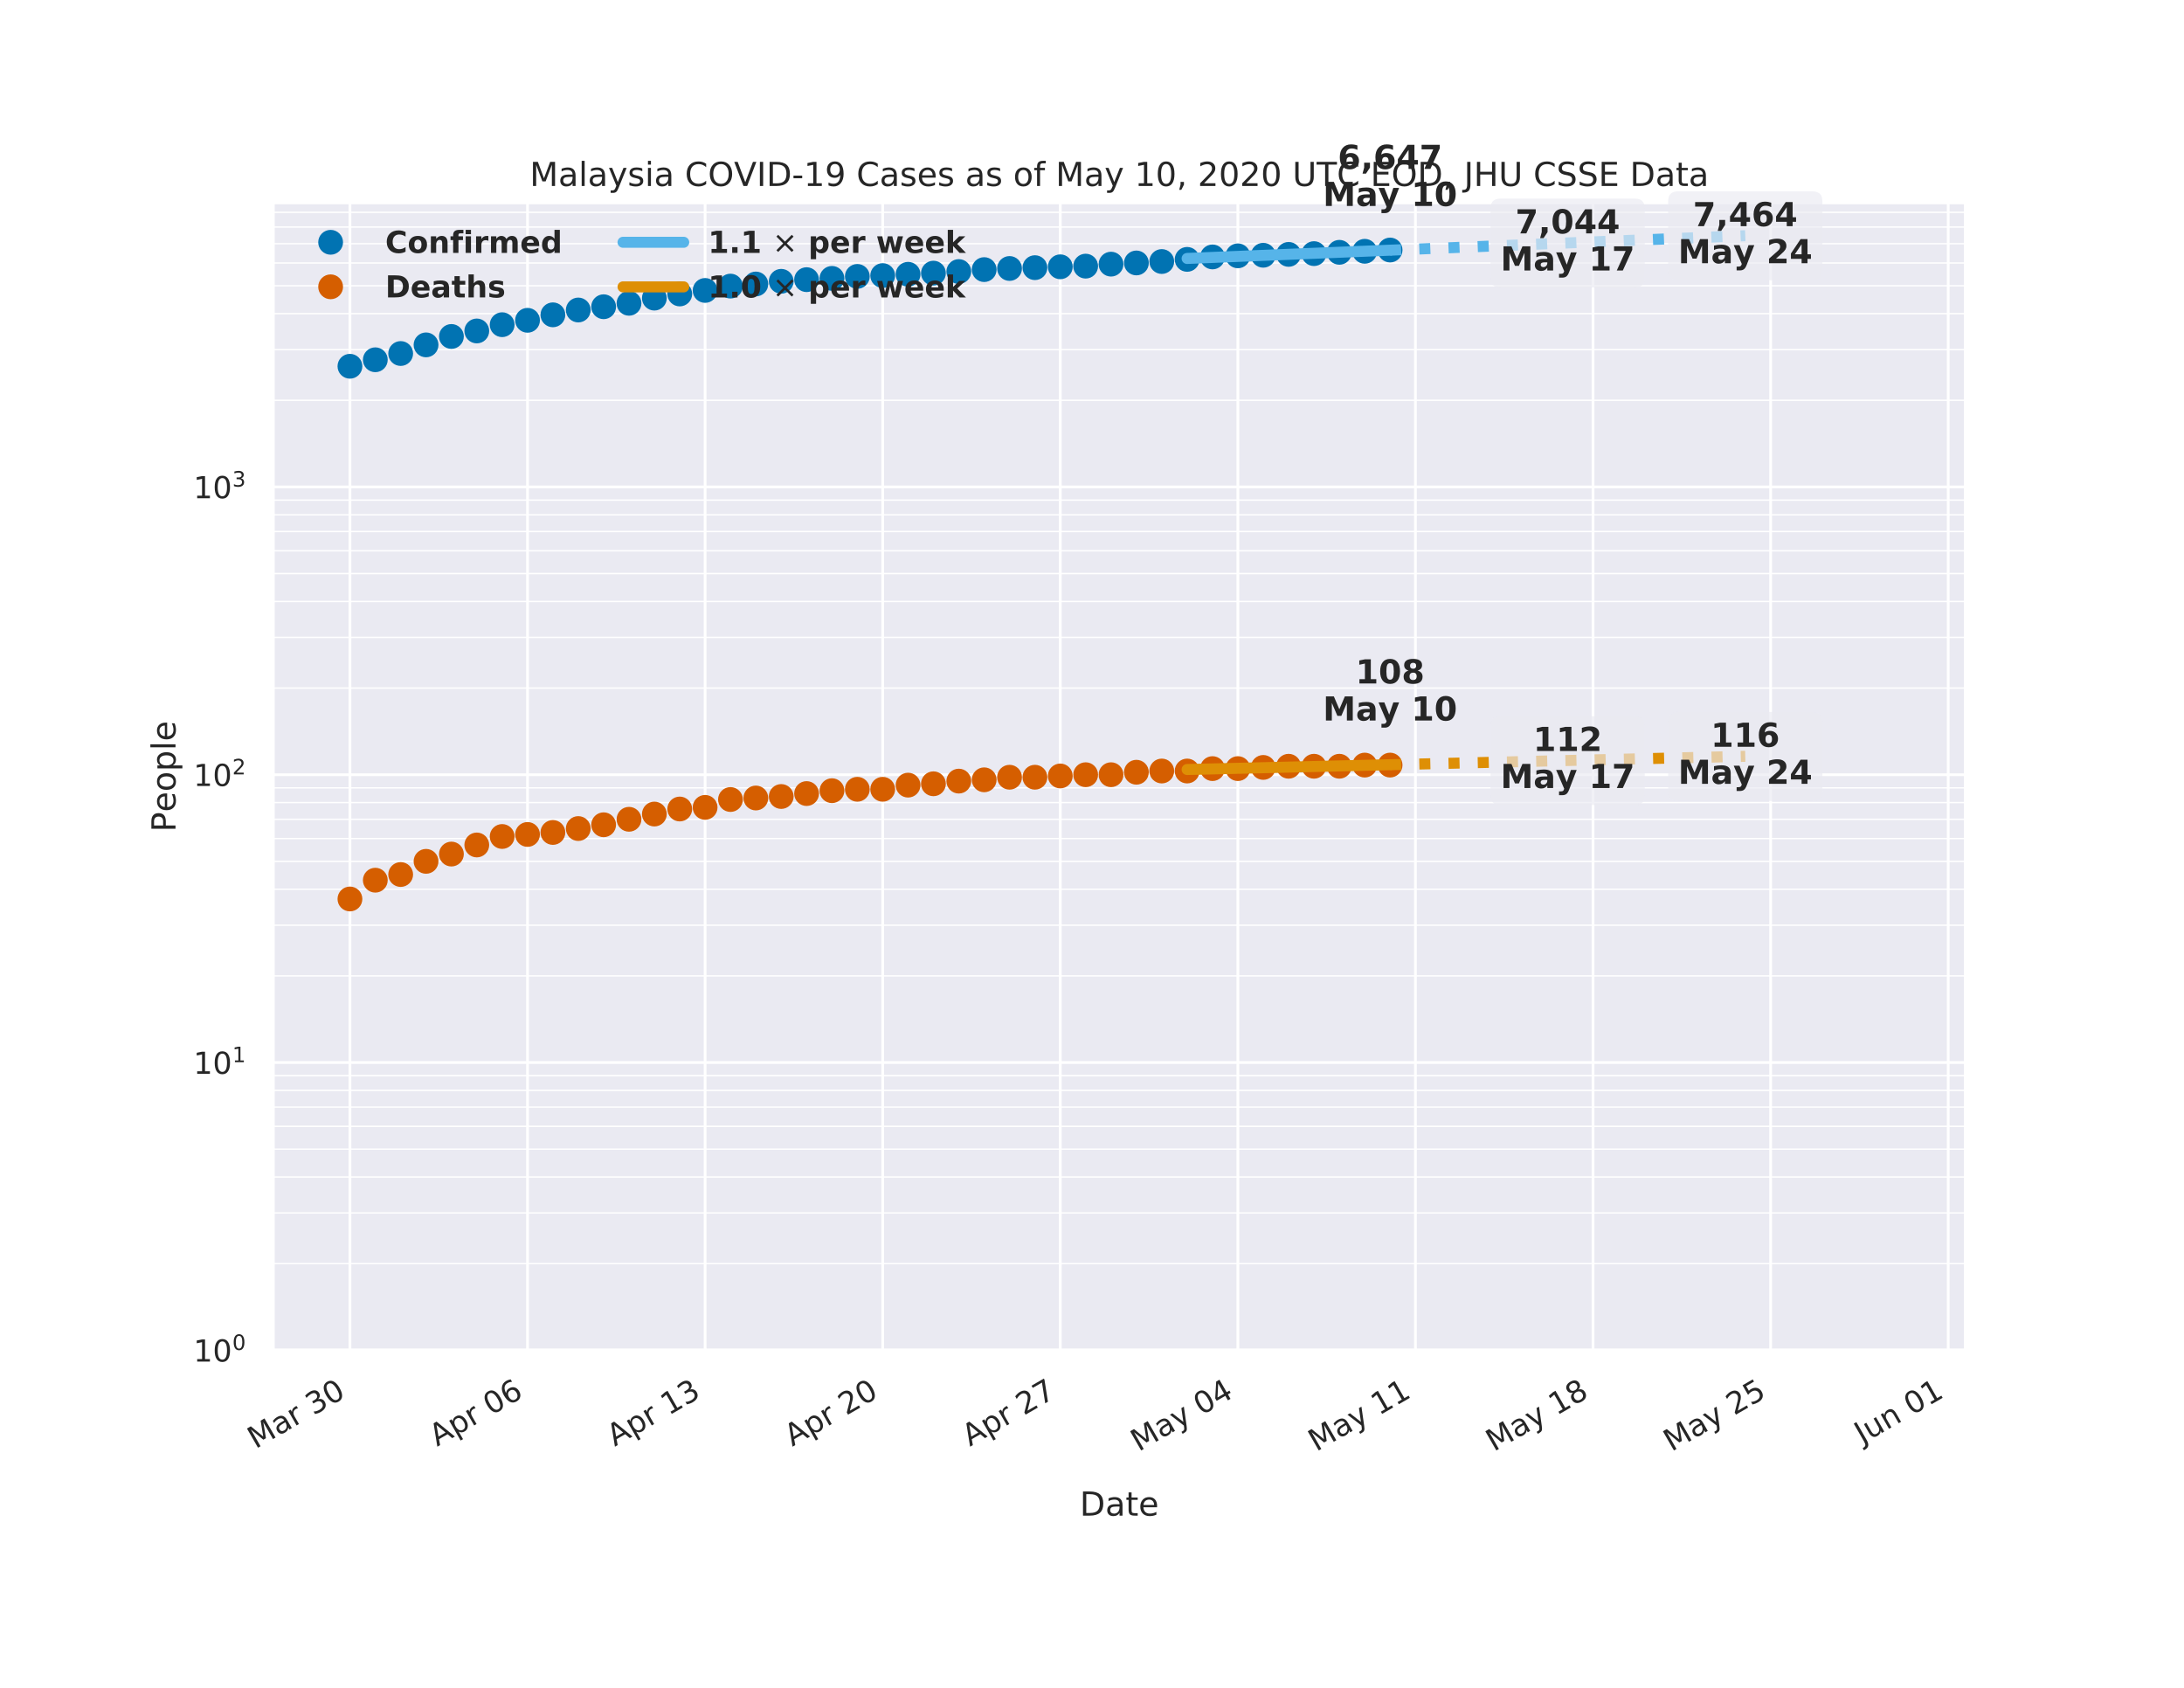 <?xml version="1.0" encoding="utf-8" standalone="no"?>
<!DOCTYPE svg PUBLIC "-//W3C//DTD SVG 1.1//EN"
  "http://www.w3.org/Graphics/SVG/1.1/DTD/svg11.dtd">
<!-- Created with matplotlib (https://matplotlib.org/) -->
<svg height="612pt" version="1.1" viewBox="0 0 792 612" width="792pt" xmlns="http://www.w3.org/2000/svg" xmlns:xlink="http://www.w3.org/1999/xlink">
 <defs>
  <style type="text/css">
*{stroke-linecap:butt;stroke-linejoin:round;}
  </style>
 </defs>
 <g id="figure_1">
  <g id="patch_1">
   <path d="M 0 612 
L 792 612 
L 792 0 
L 0 0 
z
" style="fill:#ffffff;"/>
  </g>
  <g id="axes_1">
   <g id="patch_2">
    <path d="M 99 489.6 
L 712.8 489.6 
L 712.8 73.44 
L 99 73.44 
z
" style="fill:#eaeaf2;"/>
   </g>
   <g id="matplotlib.axis_1">
    <g id="xtick_1">
     <g id="line2d_1">
      <path clip-path="url(#pdac85da2e1)" d="M 126.9 489.6 
L 126.9 73.44 
" style="fill:none;stroke:#ffffff;stroke-linecap:round;"/>
     </g>
     <g id="text_1">
      <!-- Mar 30 -->
      <defs>
       <path d="M 9.812 72.906 
L 24.516 72.906 
L 43.109 23.297 
L 61.812 72.906 
L 76.516 72.906 
L 76.516 0 
L 66.891 0 
L 66.891 64.016 
L 48.094 14.016 
L 38.188 14.016 
L 19.391 64.016 
L 19.391 0 
L 9.812 0 
z
" id="DejaVuSans-77"/>
       <path d="M 34.281 27.484 
Q 23.391 27.484 19.188 25 
Q 14.984 22.516 14.984 16.5 
Q 14.984 11.719 18.141 8.906 
Q 21.297 6.109 26.703 6.109 
Q 34.188 6.109 38.703 11.406 
Q 43.219 16.703 43.219 25.484 
L 43.219 27.484 
z
M 52.203 31.203 
L 52.203 0 
L 43.219 0 
L 43.219 8.297 
Q 40.141 3.328 35.547 0.953 
Q 30.953 -1.422 24.312 -1.422 
Q 15.922 -1.422 10.953 3.297 
Q 6 8.016 6 15.922 
Q 6 25.141 12.172 29.828 
Q 18.359 34.516 30.609 34.516 
L 43.219 34.516 
L 43.219 35.406 
Q 43.219 41.609 39.141 45 
Q 35.062 48.391 27.688 48.391 
Q 23 48.391 18.547 47.266 
Q 14.109 46.141 10.016 43.891 
L 10.016 52.203 
Q 14.938 54.109 19.578 55.047 
Q 24.219 56 28.609 56 
Q 40.484 56 46.344 49.844 
Q 52.203 43.703 52.203 31.203 
z
" id="DejaVuSans-97"/>
       <path d="M 41.109 46.297 
Q 39.594 47.172 37.812 47.578 
Q 36.031 48 33.891 48 
Q 26.266 48 22.188 43.047 
Q 18.109 38.094 18.109 28.812 
L 18.109 0 
L 9.078 0 
L 9.078 54.688 
L 18.109 54.688 
L 18.109 46.188 
Q 20.953 51.172 25.484 53.578 
Q 30.031 56 36.531 56 
Q 37.453 56 38.578 55.875 
Q 39.703 55.766 41.062 55.516 
z
" id="DejaVuSans-114"/>
       <path id="DejaVuSans-32"/>
       <path d="M 40.578 39.312 
Q 47.656 37.797 51.625 33 
Q 55.609 28.219 55.609 21.188 
Q 55.609 10.406 48.188 4.484 
Q 40.766 -1.422 27.094 -1.422 
Q 22.516 -1.422 17.656 -0.516 
Q 12.797 0.391 7.625 2.203 
L 7.625 11.719 
Q 11.719 9.328 16.594 8.109 
Q 21.484 6.891 26.812 6.891 
Q 36.078 6.891 40.938 10.547 
Q 45.797 14.203 45.797 21.188 
Q 45.797 27.641 41.281 31.266 
Q 36.766 34.906 28.719 34.906 
L 20.219 34.906 
L 20.219 43.016 
L 29.109 43.016 
Q 36.375 43.016 40.234 45.922 
Q 44.094 48.828 44.094 54.297 
Q 44.094 59.906 40.109 62.906 
Q 36.141 65.922 28.719 65.922 
Q 24.656 65.922 20.016 65.031 
Q 15.375 64.156 9.812 62.312 
L 9.812 71.094 
Q 15.438 72.656 20.344 73.438 
Q 25.25 74.219 29.594 74.219 
Q 40.828 74.219 47.359 69.109 
Q 53.906 64.016 53.906 55.328 
Q 53.906 49.266 50.438 45.094 
Q 46.969 40.922 40.578 39.312 
z
" id="DejaVuSans-51"/>
       <path d="M 31.781 66.406 
Q 24.172 66.406 20.328 58.906 
Q 16.5 51.422 16.5 36.375 
Q 16.5 21.391 20.328 13.891 
Q 24.172 6.391 31.781 6.391 
Q 39.453 6.391 43.281 13.891 
Q 47.125 21.391 47.125 36.375 
Q 47.125 51.422 43.281 58.906 
Q 39.453 66.406 31.781 66.406 
z
M 31.781 74.219 
Q 44.047 74.219 50.516 64.516 
Q 56.984 54.828 56.984 36.375 
Q 56.984 17.969 50.516 8.266 
Q 44.047 -1.422 31.781 -1.422 
Q 19.531 -1.422 13.062 8.266 
Q 6.594 17.969 6.594 36.375 
Q 6.594 54.828 13.062 64.516 
Q 19.531 74.219 31.781 74.219 
z
" id="DejaVuSans-48"/>
      </defs>
      <g style="fill:#262626;" transform="translate(92.633 525.462)rotate(-30)scale(0.11 -0.11)">
       <use xlink:href="#DejaVuSans-77"/>
       <use x="86.279" xlink:href="#DejaVuSans-97"/>
       <use x="147.559" xlink:href="#DejaVuSans-114"/>
       <use x="188.672" xlink:href="#DejaVuSans-32"/>
       <use x="220.459" xlink:href="#DejaVuSans-51"/>
       <use x="284.082" xlink:href="#DejaVuSans-48"/>
      </g>
     </g>
    </g>
    <g id="xtick_2">
     <g id="line2d_2">
      <path clip-path="url(#pdac85da2e1)" d="M 191.3 489.6 
L 191.3 73.44 
" style="fill:none;stroke:#ffffff;stroke-linecap:round;"/>
     </g>
     <g id="text_2">
      <!-- Apr 06 -->
      <defs>
       <path d="M 34.188 63.188 
L 20.797 26.906 
L 47.609 26.906 
z
M 28.609 72.906 
L 39.797 72.906 
L 67.578 0 
L 57.328 0 
L 50.688 18.703 
L 17.828 18.703 
L 11.188 0 
L 0.781 0 
z
" id="DejaVuSans-65"/>
       <path d="M 18.109 8.203 
L 18.109 -20.797 
L 9.078 -20.797 
L 9.078 54.688 
L 18.109 54.688 
L 18.109 46.391 
Q 20.953 51.266 25.266 53.625 
Q 29.594 56 35.594 56 
Q 45.562 56 51.781 48.094 
Q 58.016 40.188 58.016 27.297 
Q 58.016 14.406 51.781 6.484 
Q 45.562 -1.422 35.594 -1.422 
Q 29.594 -1.422 25.266 0.953 
Q 20.953 3.328 18.109 8.203 
z
M 48.688 27.297 
Q 48.688 37.203 44.609 42.844 
Q 40.531 48.484 33.406 48.484 
Q 26.266 48.484 22.188 42.844 
Q 18.109 37.203 18.109 27.297 
Q 18.109 17.391 22.188 11.75 
Q 26.266 6.109 33.406 6.109 
Q 40.531 6.109 44.609 11.75 
Q 48.688 17.391 48.688 27.297 
z
" id="DejaVuSans-112"/>
       <path d="M 33.016 40.375 
Q 26.375 40.375 22.484 35.828 
Q 18.609 31.297 18.609 23.391 
Q 18.609 15.531 22.484 10.953 
Q 26.375 6.391 33.016 6.391 
Q 39.656 6.391 43.531 10.953 
Q 47.406 15.531 47.406 23.391 
Q 47.406 31.297 43.531 35.828 
Q 39.656 40.375 33.016 40.375 
z
M 52.594 71.297 
L 52.594 62.312 
Q 48.875 64.062 45.094 64.984 
Q 41.312 65.922 37.594 65.922 
Q 27.828 65.922 22.672 59.328 
Q 17.531 52.734 16.797 39.406 
Q 19.672 43.656 24.016 45.922 
Q 28.375 48.188 33.594 48.188 
Q 44.578 48.188 50.953 41.516 
Q 57.328 34.859 57.328 23.391 
Q 57.328 12.156 50.688 5.359 
Q 44.047 -1.422 33.016 -1.422 
Q 20.359 -1.422 13.672 8.266 
Q 6.984 17.969 6.984 36.375 
Q 6.984 53.656 15.188 63.938 
Q 23.391 74.219 37.203 74.219 
Q 40.922 74.219 44.703 73.484 
Q 48.484 72.75 52.594 71.297 
z
" id="DejaVuSans-54"/>
      </defs>
      <g style="fill:#262626;" transform="translate(158.525 524.6)rotate(-30)scale(0.11 -0.11)">
       <use xlink:href="#DejaVuSans-65"/>
       <use x="68.408" xlink:href="#DejaVuSans-112"/>
       <use x="131.885" xlink:href="#DejaVuSans-114"/>
       <use x="172.998" xlink:href="#DejaVuSans-32"/>
       <use x="204.785" xlink:href="#DejaVuSans-48"/>
       <use x="268.408" xlink:href="#DejaVuSans-54"/>
      </g>
     </g>
    </g>
    <g id="xtick_3">
     <g id="line2d_3">
      <path clip-path="url(#pdac85da2e1)" d="M 255.699 489.6 
L 255.699 73.44 
" style="fill:none;stroke:#ffffff;stroke-linecap:round;"/>
     </g>
     <g id="text_3">
      <!-- Apr 13 -->
      <defs>
       <path d="M 12.406 8.297 
L 28.516 8.297 
L 28.516 63.922 
L 10.984 60.406 
L 10.984 69.391 
L 28.422 72.906 
L 38.281 72.906 
L 38.281 8.297 
L 54.391 8.297 
L 54.391 0 
L 12.406 0 
z
" id="DejaVuSans-49"/>
      </defs>
      <g style="fill:#262626;" transform="translate(222.925 524.6)rotate(-30)scale(0.11 -0.11)">
       <use xlink:href="#DejaVuSans-65"/>
       <use x="68.408" xlink:href="#DejaVuSans-112"/>
       <use x="131.885" xlink:href="#DejaVuSans-114"/>
       <use x="172.998" xlink:href="#DejaVuSans-32"/>
       <use x="204.785" xlink:href="#DejaVuSans-49"/>
       <use x="268.408" xlink:href="#DejaVuSans-51"/>
      </g>
     </g>
    </g>
    <g id="xtick_4">
     <g id="line2d_4">
      <path clip-path="url(#pdac85da2e1)" d="M 320.099 489.6 
L 320.099 73.44 
" style="fill:none;stroke:#ffffff;stroke-linecap:round;"/>
     </g>
     <g id="text_4">
      <!-- Apr 20 -->
      <defs>
       <path d="M 19.188 8.297 
L 53.609 8.297 
L 53.609 0 
L 7.328 0 
L 7.328 8.297 
Q 12.938 14.109 22.625 23.891 
Q 32.328 33.688 34.812 36.531 
Q 39.547 41.844 41.422 45.531 
Q 43.312 49.219 43.312 52.781 
Q 43.312 58.594 39.234 62.25 
Q 35.156 65.922 28.609 65.922 
Q 23.969 65.922 18.812 64.312 
Q 13.672 62.703 7.812 59.422 
L 7.812 69.391 
Q 13.766 71.781 18.938 73 
Q 24.125 74.219 28.422 74.219 
Q 39.75 74.219 46.484 68.547 
Q 53.219 62.891 53.219 53.422 
Q 53.219 48.922 51.531 44.891 
Q 49.859 40.875 45.406 35.406 
Q 44.188 33.984 37.641 27.219 
Q 31.109 20.453 19.188 8.297 
z
" id="DejaVuSans-50"/>
      </defs>
      <g style="fill:#262626;" transform="translate(287.324 524.6)rotate(-30)scale(0.11 -0.11)">
       <use xlink:href="#DejaVuSans-65"/>
       <use x="68.408" xlink:href="#DejaVuSans-112"/>
       <use x="131.885" xlink:href="#DejaVuSans-114"/>
       <use x="172.998" xlink:href="#DejaVuSans-32"/>
       <use x="204.785" xlink:href="#DejaVuSans-50"/>
       <use x="268.408" xlink:href="#DejaVuSans-48"/>
      </g>
     </g>
    </g>
    <g id="xtick_5">
     <g id="line2d_5">
      <path clip-path="url(#pdac85da2e1)" d="M 384.498 489.6 
L 384.498 73.44 
" style="fill:none;stroke:#ffffff;stroke-linecap:round;"/>
     </g>
     <g id="text_5">
      <!-- Apr 27 -->
      <defs>
       <path d="M 8.203 72.906 
L 55.078 72.906 
L 55.078 68.703 
L 28.609 0 
L 18.312 0 
L 43.219 64.594 
L 8.203 64.594 
z
" id="DejaVuSans-55"/>
      </defs>
      <g style="fill:#262626;" transform="translate(351.724 524.6)rotate(-30)scale(0.11 -0.11)">
       <use xlink:href="#DejaVuSans-65"/>
       <use x="68.408" xlink:href="#DejaVuSans-112"/>
       <use x="131.885" xlink:href="#DejaVuSans-114"/>
       <use x="172.998" xlink:href="#DejaVuSans-32"/>
       <use x="204.785" xlink:href="#DejaVuSans-50"/>
       <use x="268.408" xlink:href="#DejaVuSans-55"/>
      </g>
     </g>
    </g>
    <g id="xtick_6">
     <g id="line2d_6">
      <path clip-path="url(#pdac85da2e1)" d="M 448.898 489.6 
L 448.898 73.44 
" style="fill:none;stroke:#ffffff;stroke-linecap:round;"/>
     </g>
     <g id="text_6">
      <!-- May 04 -->
      <defs>
       <path d="M 32.172 -5.078 
Q 28.375 -14.844 24.75 -17.812 
Q 21.141 -20.797 15.094 -20.797 
L 7.906 -20.797 
L 7.906 -13.281 
L 13.188 -13.281 
Q 16.891 -13.281 18.938 -11.516 
Q 21 -9.766 23.484 -3.219 
L 25.094 0.875 
L 2.984 54.688 
L 12.5 54.688 
L 29.594 11.922 
L 46.688 54.688 
L 56.203 54.688 
z
" id="DejaVuSans-121"/>
       <path d="M 37.797 64.312 
L 12.891 25.391 
L 37.797 25.391 
z
M 35.203 72.906 
L 47.609 72.906 
L 47.609 25.391 
L 58.016 25.391 
L 58.016 17.188 
L 47.609 17.188 
L 47.609 0 
L 37.797 0 
L 37.797 17.188 
L 4.891 17.188 
L 4.891 26.703 
z
" id="DejaVuSans-52"/>
      </defs>
      <g style="fill:#262626;" transform="translate(412.908 526.456)rotate(-30)scale(0.11 -0.11)">
       <use xlink:href="#DejaVuSans-77"/>
       <use x="86.279" xlink:href="#DejaVuSans-97"/>
       <use x="147.559" xlink:href="#DejaVuSans-121"/>
       <use x="206.738" xlink:href="#DejaVuSans-32"/>
       <use x="238.525" xlink:href="#DejaVuSans-48"/>
       <use x="302.148" xlink:href="#DejaVuSans-52"/>
      </g>
     </g>
    </g>
    <g id="xtick_7">
     <g id="line2d_7">
      <path clip-path="url(#pdac85da2e1)" d="M 513.297 489.6 
L 513.297 73.44 
" style="fill:none;stroke:#ffffff;stroke-linecap:round;"/>
     </g>
     <g id="text_7">
      <!-- May 11 -->
      <g style="fill:#262626;" transform="translate(477.308 526.456)rotate(-30)scale(0.11 -0.11)">
       <use xlink:href="#DejaVuSans-77"/>
       <use x="86.279" xlink:href="#DejaVuSans-97"/>
       <use x="147.559" xlink:href="#DejaVuSans-121"/>
       <use x="206.738" xlink:href="#DejaVuSans-32"/>
       <use x="238.525" xlink:href="#DejaVuSans-49"/>
       <use x="302.148" xlink:href="#DejaVuSans-49"/>
      </g>
     </g>
    </g>
    <g id="xtick_8">
     <g id="line2d_8">
      <path clip-path="url(#pdac85da2e1)" d="M 577.697 489.6 
L 577.697 73.44 
" style="fill:none;stroke:#ffffff;stroke-linecap:round;"/>
     </g>
     <g id="text_8">
      <!-- May 18 -->
      <defs>
       <path d="M 31.781 34.625 
Q 24.75 34.625 20.719 30.859 
Q 16.703 27.094 16.703 20.516 
Q 16.703 13.922 20.719 10.156 
Q 24.75 6.391 31.781 6.391 
Q 38.812 6.391 42.859 10.172 
Q 46.922 13.969 46.922 20.516 
Q 46.922 27.094 42.891 30.859 
Q 38.875 34.625 31.781 34.625 
z
M 21.922 38.812 
Q 15.578 40.375 12.031 44.719 
Q 8.5 49.078 8.5 55.328 
Q 8.5 64.062 14.719 69.141 
Q 20.953 74.219 31.781 74.219 
Q 42.672 74.219 48.875 69.141 
Q 55.078 64.062 55.078 55.328 
Q 55.078 49.078 51.531 44.719 
Q 48 40.375 41.703 38.812 
Q 48.828 37.156 52.797 32.312 
Q 56.781 27.484 56.781 20.516 
Q 56.781 9.906 50.312 4.234 
Q 43.844 -1.422 31.781 -1.422 
Q 19.734 -1.422 13.25 4.234 
Q 6.781 9.906 6.781 20.516 
Q 6.781 27.484 10.781 32.312 
Q 14.797 37.156 21.922 38.812 
z
M 18.312 54.391 
Q 18.312 48.734 21.844 45.562 
Q 25.391 42.391 31.781 42.391 
Q 38.141 42.391 41.719 45.562 
Q 45.312 48.734 45.312 54.391 
Q 45.312 60.062 41.719 63.234 
Q 38.141 66.406 31.781 66.406 
Q 25.391 66.406 21.844 63.234 
Q 18.312 60.062 18.312 54.391 
z
" id="DejaVuSans-56"/>
      </defs>
      <g style="fill:#262626;" transform="translate(541.707 526.456)rotate(-30)scale(0.11 -0.11)">
       <use xlink:href="#DejaVuSans-77"/>
       <use x="86.279" xlink:href="#DejaVuSans-97"/>
       <use x="147.559" xlink:href="#DejaVuSans-121"/>
       <use x="206.738" xlink:href="#DejaVuSans-32"/>
       <use x="238.525" xlink:href="#DejaVuSans-49"/>
       <use x="302.148" xlink:href="#DejaVuSans-56"/>
      </g>
     </g>
    </g>
    <g id="xtick_9">
     <g id="line2d_9">
      <path clip-path="url(#pdac85da2e1)" d="M 642.096 489.6 
L 642.096 73.44 
" style="fill:none;stroke:#ffffff;stroke-linecap:round;"/>
     </g>
     <g id="text_9">
      <!-- May 25 -->
      <defs>
       <path d="M 10.797 72.906 
L 49.516 72.906 
L 49.516 64.594 
L 19.828 64.594 
L 19.828 46.734 
Q 21.969 47.469 24.109 47.828 
Q 26.266 48.188 28.422 48.188 
Q 40.625 48.188 47.75 41.5 
Q 54.891 34.812 54.891 23.391 
Q 54.891 11.625 47.562 5.094 
Q 40.234 -1.422 26.906 -1.422 
Q 22.312 -1.422 17.547 -0.641 
Q 12.797 0.141 7.719 1.703 
L 7.719 11.625 
Q 12.109 9.234 16.797 8.062 
Q 21.484 6.891 26.703 6.891 
Q 35.156 6.891 40.078 11.328 
Q 45.016 15.766 45.016 23.391 
Q 45.016 31 40.078 35.438 
Q 35.156 39.891 26.703 39.891 
Q 22.75 39.891 18.812 39.016 
Q 14.891 38.141 10.797 36.281 
z
" id="DejaVuSans-53"/>
      </defs>
      <g style="fill:#262626;" transform="translate(606.107 526.456)rotate(-30)scale(0.11 -0.11)">
       <use xlink:href="#DejaVuSans-77"/>
       <use x="86.279" xlink:href="#DejaVuSans-97"/>
       <use x="147.559" xlink:href="#DejaVuSans-121"/>
       <use x="206.738" xlink:href="#DejaVuSans-32"/>
       <use x="238.525" xlink:href="#DejaVuSans-50"/>
       <use x="302.148" xlink:href="#DejaVuSans-53"/>
      </g>
     </g>
    </g>
    <g id="xtick_10">
     <g id="line2d_10">
      <path clip-path="url(#pdac85da2e1)" d="M 706.496 489.6 
L 706.496 73.44 
" style="fill:none;stroke:#ffffff;stroke-linecap:round;"/>
     </g>
     <g id="text_10">
      <!-- Jun 01 -->
      <defs>
       <path d="M 9.812 72.906 
L 19.672 72.906 
L 19.672 5.078 
Q 19.672 -8.109 14.672 -14.062 
Q 9.672 -20.016 -1.422 -20.016 
L -5.172 -20.016 
L -5.172 -11.719 
L -2.094 -11.719 
Q 4.438 -11.719 7.125 -8.047 
Q 9.812 -4.391 9.812 5.078 
z
" id="DejaVuSans-74"/>
       <path d="M 8.5 21.578 
L 8.5 54.688 
L 17.484 54.688 
L 17.484 21.922 
Q 17.484 14.156 20.5 10.266 
Q 23.531 6.391 29.594 6.391 
Q 36.859 6.391 41.078 11.031 
Q 45.312 15.672 45.312 23.688 
L 45.312 54.688 
L 54.297 54.688 
L 54.297 0 
L 45.312 0 
L 45.312 8.406 
Q 42.047 3.422 37.719 1 
Q 33.406 -1.422 27.688 -1.422 
Q 18.266 -1.422 13.375 4.438 
Q 8.5 10.297 8.5 21.578 
z
M 31.109 56 
z
" id="DejaVuSans-117"/>
       <path d="M 54.891 33.016 
L 54.891 0 
L 45.906 0 
L 45.906 32.719 
Q 45.906 40.484 42.875 44.328 
Q 39.844 48.188 33.797 48.188 
Q 26.516 48.188 22.312 43.547 
Q 18.109 38.922 18.109 30.906 
L 18.109 0 
L 9.078 0 
L 9.078 54.688 
L 18.109 54.688 
L 18.109 46.188 
Q 21.344 51.125 25.703 53.562 
Q 30.078 56 35.797 56 
Q 45.219 56 50.047 50.172 
Q 54.891 44.344 54.891 33.016 
z
" id="DejaVuSans-110"/>
      </defs>
      <g style="fill:#262626;" transform="translate(675.317 523.679)rotate(-30)scale(0.11 -0.11)">
       <use xlink:href="#DejaVuSans-74"/>
       <use x="29.492" xlink:href="#DejaVuSans-117"/>
       <use x="92.871" xlink:href="#DejaVuSans-110"/>
       <use x="156.25" xlink:href="#DejaVuSans-32"/>
       <use x="188.037" xlink:href="#DejaVuSans-48"/>
       <use x="251.66" xlink:href="#DejaVuSans-49"/>
      </g>
     </g>
    </g>
    <g id="text_11">
     <!-- Date -->
     <defs>
      <path d="M 19.672 64.797 
L 19.672 8.109 
L 31.594 8.109 
Q 46.688 8.109 53.688 14.938 
Q 60.688 21.781 60.688 36.531 
Q 60.688 51.172 53.688 57.984 
Q 46.688 64.797 31.594 64.797 
z
M 9.812 72.906 
L 30.078 72.906 
Q 51.266 72.906 61.172 64.094 
Q 71.094 55.281 71.094 36.531 
Q 71.094 17.672 61.125 8.828 
Q 51.172 0 30.078 0 
L 9.812 0 
z
" id="DejaVuSans-68"/>
      <path d="M 18.312 70.219 
L 18.312 54.688 
L 36.812 54.688 
L 36.812 47.703 
L 18.312 47.703 
L 18.312 18.016 
Q 18.312 11.328 20.141 9.422 
Q 21.969 7.516 27.594 7.516 
L 36.812 7.516 
L 36.812 0 
L 27.594 0 
Q 17.188 0 13.234 3.875 
Q 9.281 7.766 9.281 18.016 
L 9.281 47.703 
L 2.688 47.703 
L 2.688 54.688 
L 9.281 54.688 
L 9.281 70.219 
z
" id="DejaVuSans-116"/>
      <path d="M 56.203 29.594 
L 56.203 25.203 
L 14.891 25.203 
Q 15.484 15.922 20.484 11.062 
Q 25.484 6.203 34.422 6.203 
Q 39.594 6.203 44.453 7.469 
Q 49.312 8.734 54.109 11.281 
L 54.109 2.781 
Q 49.266 0.734 44.188 -0.344 
Q 39.109 -1.422 33.891 -1.422 
Q 20.797 -1.422 13.156 6.188 
Q 5.516 13.812 5.516 26.812 
Q 5.516 40.234 12.766 48.109 
Q 20.016 56 32.328 56 
Q 43.359 56 49.781 48.891 
Q 56.203 41.797 56.203 29.594 
z
M 47.219 32.234 
Q 47.125 39.594 43.094 43.984 
Q 39.062 48.391 32.422 48.391 
Q 24.906 48.391 20.391 44.141 
Q 15.875 39.891 15.188 32.172 
z
" id="DejaVuSans-101"/>
     </defs>
     <g style="fill:#262626;" transform="translate(391.559 549.556)scale(0.12 -0.12)">
      <use xlink:href="#DejaVuSans-68"/>
      <use x="77.002" xlink:href="#DejaVuSans-97"/>
      <use x="138.281" xlink:href="#DejaVuSans-116"/>
      <use x="177.49" xlink:href="#DejaVuSans-101"/>
     </g>
    </g>
   </g>
   <g id="matplotlib.axis_2">
    <g id="ytick_1">
     <g id="line2d_11">
      <path clip-path="url(#pdac85da2e1)" d="M 99 489.6 
L 712.8 489.6 
" style="fill:none;stroke:#ffffff;stroke-linecap:round;"/>
     </g>
     <g id="text_12">
      <!-- $\mathdefault{10^{0}}$ -->
      <g style="fill:#262626;" transform="translate(70.14 493.779)scale(0.11 -0.11)">
       <use transform="translate(0 0.766)" xlink:href="#DejaVuSans-49"/>
       <use transform="translate(63.623 0.766)" xlink:href="#DejaVuSans-48"/>
       <use transform="translate(128.203 39.047)scale(0.7)" xlink:href="#DejaVuSans-48"/>
      </g>
     </g>
    </g>
    <g id="ytick_2">
     <g id="line2d_12">
      <path clip-path="url(#pdac85da2e1)" d="M 99 385.252 
L 712.8 385.252 
" style="fill:none;stroke:#ffffff;stroke-linecap:round;"/>
     </g>
     <g id="text_13">
      <!-- $\mathdefault{10^{1}}$ -->
      <g style="fill:#262626;" transform="translate(70.14 389.431)scale(0.11 -0.11)">
       <use transform="translate(0 0.684)" xlink:href="#DejaVuSans-49"/>
       <use transform="translate(63.623 0.684)" xlink:href="#DejaVuSans-48"/>
       <use transform="translate(128.203 38.966)scale(0.7)" xlink:href="#DejaVuSans-49"/>
      </g>
     </g>
    </g>
    <g id="ytick_3">
     <g id="line2d_13">
      <path clip-path="url(#pdac85da2e1)" d="M 99 280.905 
L 712.8 280.905 
" style="fill:none;stroke:#ffffff;stroke-linecap:round;"/>
     </g>
     <g id="text_14">
      <!-- $\mathdefault{10^{2}}$ -->
      <g style="fill:#262626;" transform="translate(70.14 285.084)scale(0.11 -0.11)">
       <use transform="translate(0 0.766)" xlink:href="#DejaVuSans-49"/>
       <use transform="translate(63.623 0.766)" xlink:href="#DejaVuSans-48"/>
       <use transform="translate(128.203 39.047)scale(0.7)" xlink:href="#DejaVuSans-50"/>
      </g>
     </g>
    </g>
    <g id="ytick_4">
     <g id="line2d_14">
      <path clip-path="url(#pdac85da2e1)" d="M 99 176.557 
L 712.8 176.557 
" style="fill:none;stroke:#ffffff;stroke-linecap:round;"/>
     </g>
     <g id="text_15">
      <!-- $\mathdefault{10^{3}}$ -->
      <g style="fill:#262626;" transform="translate(70.14 180.736)scale(0.11 -0.11)">
       <use transform="translate(0 0.766)" xlink:href="#DejaVuSans-49"/>
       <use transform="translate(63.623 0.766)" xlink:href="#DejaVuSans-48"/>
       <use transform="translate(128.203 39.047)scale(0.7)" xlink:href="#DejaVuSans-51"/>
      </g>
     </g>
    </g>
    <g id="ytick_5">
     <g id="line2d_15">
      <path clip-path="url(#pdac85da2e1)" d="M 99 458.188 
L 712.8 458.188 
" style="fill:none;stroke:#ffffff;stroke-linecap:round;stroke-width:0.5;"/>
     </g>
    </g>
    <g id="ytick_6">
     <g id="line2d_16">
      <path clip-path="url(#pdac85da2e1)" d="M 99 439.813 
L 712.8 439.813 
" style="fill:none;stroke:#ffffff;stroke-linecap:round;stroke-width:0.5;"/>
     </g>
    </g>
    <g id="ytick_7">
     <g id="line2d_17">
      <path clip-path="url(#pdac85da2e1)" d="M 99 426.776 
L 712.8 426.776 
" style="fill:none;stroke:#ffffff;stroke-linecap:round;stroke-width:0.5;"/>
     </g>
    </g>
    <g id="ytick_8">
     <g id="line2d_18">
      <path clip-path="url(#pdac85da2e1)" d="M 99 416.664 
L 712.8 416.664 
" style="fill:none;stroke:#ffffff;stroke-linecap:round;stroke-width:0.5;"/>
     </g>
    </g>
    <g id="ytick_9">
     <g id="line2d_19">
      <path clip-path="url(#pdac85da2e1)" d="M 99 408.402 
L 712.8 408.402 
" style="fill:none;stroke:#ffffff;stroke-linecap:round;stroke-width:0.5;"/>
     </g>
    </g>
    <g id="ytick_10">
     <g id="line2d_20">
      <path clip-path="url(#pdac85da2e1)" d="M 99 401.416 
L 712.8 401.416 
" style="fill:none;stroke:#ffffff;stroke-linecap:round;stroke-width:0.5;"/>
     </g>
    </g>
    <g id="ytick_11">
     <g id="line2d_21">
      <path clip-path="url(#pdac85da2e1)" d="M 99 395.365 
L 712.8 395.365 
" style="fill:none;stroke:#ffffff;stroke-linecap:round;stroke-width:0.5;"/>
     </g>
    </g>
    <g id="ytick_12">
     <g id="line2d_22">
      <path clip-path="url(#pdac85da2e1)" d="M 99 390.027 
L 712.8 390.027 
" style="fill:none;stroke:#ffffff;stroke-linecap:round;stroke-width:0.5;"/>
     </g>
    </g>
    <g id="ytick_13">
     <g id="line2d_23">
      <path clip-path="url(#pdac85da2e1)" d="M 99 353.84 
L 712.8 353.84 
" style="fill:none;stroke:#ffffff;stroke-linecap:round;stroke-width:0.5;"/>
     </g>
    </g>
    <g id="ytick_14">
     <g id="line2d_24">
      <path clip-path="url(#pdac85da2e1)" d="M 99 335.466 
L 712.8 335.466 
" style="fill:none;stroke:#ffffff;stroke-linecap:round;stroke-width:0.5;"/>
     </g>
    </g>
    <g id="ytick_15">
     <g id="line2d_25">
      <path clip-path="url(#pdac85da2e1)" d="M 99 322.429 
L 712.8 322.429 
" style="fill:none;stroke:#ffffff;stroke-linecap:round;stroke-width:0.5;"/>
     </g>
    </g>
    <g id="ytick_16">
     <g id="line2d_26">
      <path clip-path="url(#pdac85da2e1)" d="M 99 312.316 
L 712.8 312.316 
" style="fill:none;stroke:#ffffff;stroke-linecap:round;stroke-width:0.5;"/>
     </g>
    </g>
    <g id="ytick_17">
     <g id="line2d_27">
      <path clip-path="url(#pdac85da2e1)" d="M 99 304.054 
L 712.8 304.054 
" style="fill:none;stroke:#ffffff;stroke-linecap:round;stroke-width:0.5;"/>
     </g>
    </g>
    <g id="ytick_18">
     <g id="line2d_28">
      <path clip-path="url(#pdac85da2e1)" d="M 99 297.068 
L 712.8 297.068 
" style="fill:none;stroke:#ffffff;stroke-linecap:round;stroke-width:0.5;"/>
     </g>
    </g>
    <g id="ytick_19">
     <g id="line2d_29">
      <path clip-path="url(#pdac85da2e1)" d="M 99 291.017 
L 712.8 291.017 
" style="fill:none;stroke:#ffffff;stroke-linecap:round;stroke-width:0.5;"/>
     </g>
    </g>
    <g id="ytick_20">
     <g id="line2d_30">
      <path clip-path="url(#pdac85da2e1)" d="M 99 285.679 
L 712.8 285.679 
" style="fill:none;stroke:#ffffff;stroke-linecap:round;stroke-width:0.5;"/>
     </g>
    </g>
    <g id="ytick_21">
     <g id="line2d_31">
      <path clip-path="url(#pdac85da2e1)" d="M 99 249.493 
L 712.8 249.493 
" style="fill:none;stroke:#ffffff;stroke-linecap:round;stroke-width:0.5;"/>
     </g>
    </g>
    <g id="ytick_22">
     <g id="line2d_32">
      <path clip-path="url(#pdac85da2e1)" d="M 99 231.118 
L 712.8 231.118 
" style="fill:none;stroke:#ffffff;stroke-linecap:round;stroke-width:0.5;"/>
     </g>
    </g>
    <g id="ytick_23">
     <g id="line2d_33">
      <path clip-path="url(#pdac85da2e1)" d="M 99 218.081 
L 712.8 218.081 
" style="fill:none;stroke:#ffffff;stroke-linecap:round;stroke-width:0.5;"/>
     </g>
    </g>
    <g id="ytick_24">
     <g id="line2d_34">
      <path clip-path="url(#pdac85da2e1)" d="M 99 207.969 
L 712.8 207.969 
" style="fill:none;stroke:#ffffff;stroke-linecap:round;stroke-width:0.5;"/>
     </g>
    </g>
    <g id="ytick_25">
     <g id="line2d_35">
      <path clip-path="url(#pdac85da2e1)" d="M 99 199.706 
L 712.8 199.706 
" style="fill:none;stroke:#ffffff;stroke-linecap:round;stroke-width:0.5;"/>
     </g>
    </g>
    <g id="ytick_26">
     <g id="line2d_36">
      <path clip-path="url(#pdac85da2e1)" d="M 99 192.72 
L 712.8 192.72 
" style="fill:none;stroke:#ffffff;stroke-linecap:round;stroke-width:0.5;"/>
     </g>
    </g>
    <g id="ytick_27">
     <g id="line2d_37">
      <path clip-path="url(#pdac85da2e1)" d="M 99 186.669 
L 712.8 186.669 
" style="fill:none;stroke:#ffffff;stroke-linecap:round;stroke-width:0.5;"/>
     </g>
    </g>
    <g id="ytick_28">
     <g id="line2d_38">
      <path clip-path="url(#pdac85da2e1)" d="M 99 181.332 
L 712.8 181.332 
" style="fill:none;stroke:#ffffff;stroke-linecap:round;stroke-width:0.5;"/>
     </g>
    </g>
    <g id="ytick_29">
     <g id="line2d_39">
      <path clip-path="url(#pdac85da2e1)" d="M 99 145.145 
L 712.8 145.145 
" style="fill:none;stroke:#ffffff;stroke-linecap:round;stroke-width:0.5;"/>
     </g>
    </g>
    <g id="ytick_30">
     <g id="line2d_40">
      <path clip-path="url(#pdac85da2e1)" d="M 99 126.77 
L 712.8 126.77 
" style="fill:none;stroke:#ffffff;stroke-linecap:round;stroke-width:0.5;"/>
     </g>
    </g>
    <g id="ytick_31">
     <g id="line2d_41">
      <path clip-path="url(#pdac85da2e1)" d="M 99 113.733 
L 712.8 113.733 
" style="fill:none;stroke:#ffffff;stroke-linecap:round;stroke-width:0.5;"/>
     </g>
    </g>
    <g id="ytick_32">
     <g id="line2d_42">
      <path clip-path="url(#pdac85da2e1)" d="M 99 103.621 
L 712.8 103.621 
" style="fill:none;stroke:#ffffff;stroke-linecap:round;stroke-width:0.5;"/>
     </g>
    </g>
    <g id="ytick_33">
     <g id="line2d_43">
      <path clip-path="url(#pdac85da2e1)" d="M 99 95.359 
L 712.8 95.359 
" style="fill:none;stroke:#ffffff;stroke-linecap:round;stroke-width:0.5;"/>
     </g>
    </g>
    <g id="ytick_34">
     <g id="line2d_44">
      <path clip-path="url(#pdac85da2e1)" d="M 99 88.373 
L 712.8 88.373 
" style="fill:none;stroke:#ffffff;stroke-linecap:round;stroke-width:0.5;"/>
     </g>
    </g>
    <g id="ytick_35">
     <g id="line2d_45">
      <path clip-path="url(#pdac85da2e1)" d="M 99 82.321 
L 712.8 82.321 
" style="fill:none;stroke:#ffffff;stroke-linecap:round;stroke-width:0.5;"/>
     </g>
    </g>
    <g id="ytick_36">
     <g id="line2d_46">
      <path clip-path="url(#pdac85da2e1)" d="M 99 76.984 
L 712.8 76.984 
" style="fill:none;stroke:#ffffff;stroke-linecap:round;stroke-width:0.5;"/>
     </g>
    </g>
    <g id="text_16">
     <!-- People -->
     <defs>
      <path d="M 19.672 64.797 
L 19.672 37.406 
L 32.078 37.406 
Q 38.969 37.406 42.719 40.969 
Q 46.484 44.531 46.484 51.125 
Q 46.484 57.672 42.719 61.234 
Q 38.969 64.797 32.078 64.797 
z
M 9.812 72.906 
L 32.078 72.906 
Q 44.344 72.906 50.609 67.359 
Q 56.891 61.812 56.891 51.125 
Q 56.891 40.328 50.609 34.812 
Q 44.344 29.297 32.078 29.297 
L 19.672 29.297 
L 19.672 0 
L 9.812 0 
z
" id="DejaVuSans-80"/>
      <path d="M 30.609 48.391 
Q 23.391 48.391 19.188 42.75 
Q 14.984 37.109 14.984 27.297 
Q 14.984 17.484 19.156 11.844 
Q 23.344 6.203 30.609 6.203 
Q 37.797 6.203 41.984 11.859 
Q 46.188 17.531 46.188 27.297 
Q 46.188 37.016 41.984 42.703 
Q 37.797 48.391 30.609 48.391 
z
M 30.609 56 
Q 42.328 56 49.016 48.375 
Q 55.719 40.766 55.719 27.297 
Q 55.719 13.875 49.016 6.219 
Q 42.328 -1.422 30.609 -1.422 
Q 18.844 -1.422 12.172 6.219 
Q 5.516 13.875 5.516 27.297 
Q 5.516 40.766 12.172 48.375 
Q 18.844 56 30.609 56 
z
" id="DejaVuSans-111"/>
      <path d="M 9.422 75.984 
L 18.406 75.984 
L 18.406 0 
L 9.422 0 
z
" id="DejaVuSans-108"/>
     </defs>
     <g style="fill:#262626;" transform="translate(63.644 301.666)rotate(-90)scale(0.12 -0.12)">
      <use xlink:href="#DejaVuSans-80"/>
      <use x="60.256" xlink:href="#DejaVuSans-101"/>
      <use x="121.779" xlink:href="#DejaVuSans-111"/>
      <use x="182.961" xlink:href="#DejaVuSans-112"/>
      <use x="246.438" xlink:href="#DejaVuSans-108"/>
      <use x="274.221" xlink:href="#DejaVuSans-101"/>
     </g>
    </g>
   </g>
   <g id="line2d_47">
    <defs>
     <path d="M 0 4 
C 1.061 4 2.078 3.579 2.828 2.828 
C 3.579 2.078 4 1.061 4 0 
C 4 -1.061 3.579 -2.078 2.828 -2.828 
C 2.078 -3.579 1.061 -4 0 -4 
C -1.061 -4 -2.078 -3.579 -2.828 -2.828 
C -3.579 -2.078 -4 -1.061 -4 0 
C -4 1.061 -3.579 2.078 -2.828 2.828 
C -2.078 3.579 -1.061 4 0 4 
z
" id="m47166a1680" style="stroke:#0173b2;"/>
    </defs>
    <g clip-path="url(#pdac85da2e1)">
     <use style="fill:#0173b2;stroke:#0173b2;" x="126.9" xlink:href="#m47166a1680" y="132.804"/>
     <use style="fill:#0173b2;stroke:#0173b2;" x="136.1" xlink:href="#m47166a1680" y="130.451"/>
     <use style="fill:#0173b2;stroke:#0173b2;" x="145.3" xlink:href="#m47166a1680" y="128.182"/>
     <use style="fill:#0173b2;stroke:#0173b2;" x="154.5" xlink:href="#m47166a1680" y="125.051"/>
     <use style="fill:#0173b2;stroke:#0173b2;" x="163.7" xlink:href="#m47166a1680" y="122"/>
     <use style="fill:#0173b2;stroke:#0173b2;" x="172.9" xlink:href="#m47166a1680" y="120.005"/>
     <use style="fill:#0173b2;stroke:#0173b2;" x="182.1" xlink:href="#m47166a1680" y="117.734"/>
     <use style="fill:#0173b2;stroke:#0173b2;" x="191.3" xlink:href="#m47166a1680" y="116.141"/>
     <use style="fill:#0173b2;stroke:#0173b2;" x="200.499" xlink:href="#m47166a1680" y="114.154"/>
     <use style="fill:#0173b2;stroke:#0173b2;" x="209.699" xlink:href="#m47166a1680" y="112.405"/>
     <use style="fill:#0173b2;stroke:#0173b2;" x="218.899" xlink:href="#m47166a1680" y="111.221"/>
     <use style="fill:#0173b2;stroke:#0173b2;" x="228.099" xlink:href="#m47166a1680" y="109.974"/>
     <use style="fill:#0173b2;stroke:#0173b2;" x="237.299" xlink:href="#m47166a1680" y="108.094"/>
     <use style="fill:#0173b2;stroke:#0173b2;" x="246.499" xlink:href="#m47166a1680" y="106.589"/>
     <use style="fill:#0173b2;stroke:#0173b2;" x="255.699" xlink:href="#m47166a1680" y="105.311"/>
     <use style="fill:#0173b2;stroke:#0173b2;" x="264.899" xlink:href="#m47166a1680" y="103.739"/>
     <use style="fill:#0173b2;stroke:#0173b2;" x="274.099" xlink:href="#m47166a1680" y="102.973"/>
     <use style="fill:#0173b2;stroke:#0173b2;" x="283.299" xlink:href="#m47166a1680" y="102.001"/>
     <use style="fill:#0173b2;stroke:#0173b2;" x="292.499" xlink:href="#m47166a1680" y="101.401"/>
     <use style="fill:#0173b2;stroke:#0173b2;" x="301.699" xlink:href="#m47166a1680" y="100.938"/>
     <use style="fill:#0173b2;stroke:#0173b2;" x="310.899" xlink:href="#m47166a1680" y="100.226"/>
     <use style="fill:#0173b2;stroke:#0173b2;" x="320.099" xlink:href="#m47166a1680" y="99.924"/>
     <use style="fill:#0173b2;stroke:#0173b2;" x="329.298" xlink:href="#m47166a1680" y="99.45"/>
     <use style="fill:#0173b2;stroke:#0173b2;" x="338.498" xlink:href="#m47166a1680" y="99.039"/>
     <use style="fill:#0173b2;stroke:#0173b2;" x="347.698" xlink:href="#m47166a1680" y="98.461"/>
     <use style="fill:#0173b2;stroke:#0173b2;" x="356.898" xlink:href="#m47166a1680" y="97.755"/>
     <use style="fill:#0173b2;stroke:#0173b2;" x="366.098" xlink:href="#m47166a1680" y="97.35"/>
     <use style="fill:#0173b2;stroke:#0173b2;" x="375.298" xlink:href="#m47166a1680" y="97.051"/>
     <use style="fill:#0173b2;stroke:#0173b2;" x="384.498" xlink:href="#m47166a1680" y="96.739"/>
     <use style="fill:#0173b2;stroke:#0173b2;" x="393.698" xlink:href="#m47166a1680" y="96.498"/>
     <use style="fill:#0173b2;stroke:#0173b2;" x="402.898" xlink:href="#m47166a1680" y="95.776"/>
     <use style="fill:#0173b2;stroke:#0173b2;" x="412.098" xlink:href="#m47166a1680" y="95.343"/>
     <use style="fill:#0173b2;stroke:#0173b2;" x="421.298" xlink:href="#m47166a1680" y="94.825"/>
     <use style="fill:#0173b2;stroke:#0173b2;" x="430.498" xlink:href="#m47166a1680" y="94.048"/>
     <use style="fill:#0173b2;stroke:#0173b2;" x="439.698" xlink:href="#m47166a1680" y="93.162"/>
     <use style="fill:#0173b2;stroke:#0173b2;" x="448.898" xlink:href="#m47166a1680" y="92.768"/>
     <use style="fill:#0173b2;stroke:#0173b2;" x="458.097" xlink:href="#m47166a1680" y="92.554"/>
     <use style="fill:#0173b2;stroke:#0173b2;" x="467.297" xlink:href="#m47166a1680" y="92.236"/>
     <use style="fill:#0173b2;stroke:#0173b2;" x="476.497" xlink:href="#m47166a1680" y="91.962"/>
     <use style="fill:#0173b2;stroke:#0173b2;" x="485.697" xlink:href="#m47166a1680" y="91.488"/>
     <use style="fill:#0173b2;stroke:#0173b2;" x="494.897" xlink:href="#m47166a1680" y="91.115"/>
     <use style="fill:#0173b2;stroke:#0173b2;" x="504.097" xlink:href="#m47166a1680" y="90.656"/>
    </g>
   </g>
   <g id="line2d_48">
    <defs>
     <path d="M 0 4 
C 1.061 4 2.078 3.579 2.828 2.828 
C 3.579 2.078 4 1.061 4 0 
C 4 -1.061 3.579 -2.078 2.828 -2.828 
C 2.078 -3.579 1.061 -4 0 -4 
C -1.061 -4 -2.078 -3.579 -2.828 -2.828 
C -3.579 -2.078 -4 -1.061 -4 0 
C -4 1.061 -3.579 2.078 -2.828 2.828 
C -2.078 3.579 -1.061 4 0 4 
z
" id="mdd2fc3d2ee" style="stroke:#d55e00;"/>
    </defs>
    <g clip-path="url(#pdac85da2e1)">
     <use style="fill:#d55e00;stroke:#d55e00;" x="126.9" xlink:href="#mdd2fc3d2ee" y="325.962"/>
     <use style="fill:#d55e00;stroke:#d55e00;" x="136.1" xlink:href="#mdd2fc3d2ee" y="319.151"/>
     <use style="fill:#d55e00;stroke:#d55e00;" x="145.3" xlink:href="#mdd2fc3d2ee" y="317.091"/>
     <use style="fill:#d55e00;stroke:#d55e00;" x="154.5" xlink:href="#mdd2fc3d2ee" y="312.316"/>
     <use style="fill:#d55e00;stroke:#d55e00;" x="163.7" xlink:href="#mdd2fc3d2ee" y="309.676"/>
     <use style="fill:#d55e00;stroke:#d55e00;" x="172.9" xlink:href="#mdd2fc3d2ee" y="306.378"/>
     <use style="fill:#d55e00;stroke:#d55e00;" x="182.1" xlink:href="#mdd2fc3d2ee" y="303.305"/>
     <use style="fill:#d55e00;stroke:#d55e00;" x="191.3" xlink:href="#mdd2fc3d2ee" y="302.568"/>
     <use style="fill:#d55e00;stroke:#d55e00;" x="200.499" xlink:href="#mdd2fc3d2ee" y="301.843"/>
     <use style="fill:#d55e00;stroke:#d55e00;" x="209.699" xlink:href="#mdd2fc3d2ee" y="300.427"/>
     <use style="fill:#d55e00;stroke:#d55e00;" x="218.899" xlink:href="#mdd2fc3d2ee" y="299.053"/>
     <use style="fill:#d55e00;stroke:#d55e00;" x="228.099" xlink:href="#mdd2fc3d2ee" y="297.068"/>
     <use style="fill:#d55e00;stroke:#d55e00;" x="237.299" xlink:href="#mdd2fc3d2ee" y="295.166"/>
     <use style="fill:#d55e00;stroke:#d55e00;" x="246.499" xlink:href="#mdd2fc3d2ee" y="293.341"/>
     <use style="fill:#d55e00;stroke:#d55e00;" x="255.699" xlink:href="#mdd2fc3d2ee" y="292.749"/>
     <use style="fill:#d55e00;stroke:#d55e00;" x="264.899" xlink:href="#mdd2fc3d2ee" y="289.898"/>
     <use style="fill:#d55e00;stroke:#d55e00;" x="274.099" xlink:href="#mdd2fc3d2ee" y="289.349"/>
     <use style="fill:#d55e00;stroke:#d55e00;" x="283.299" xlink:href="#mdd2fc3d2ee" y="288.806"/>
     <use style="fill:#d55e00;stroke:#d55e00;" x="292.499" xlink:href="#mdd2fc3d2ee" y="287.739"/>
     <use style="fill:#d55e00;stroke:#d55e00;" x="301.699" xlink:href="#mdd2fc3d2ee" y="286.698"/>
     <use style="fill:#d55e00;stroke:#d55e00;" x="310.899" xlink:href="#mdd2fc3d2ee" y="286.186"/>
     <use style="fill:#d55e00;stroke:#d55e00;" x="320.099" xlink:href="#mdd2fc3d2ee" y="286.186"/>
     <use style="fill:#d55e00;stroke:#d55e00;" x="329.298" xlink:href="#mdd2fc3d2ee" y="284.683"/>
     <use style="fill:#d55e00;stroke:#d55e00;" x="338.498" xlink:href="#mdd2fc3d2ee" y="284.193"/>
     <use style="fill:#d55e00;stroke:#d55e00;" x="347.698" xlink:href="#mdd2fc3d2ee" y="283.229"/>
     <use style="fill:#d55e00;stroke:#d55e00;" x="356.898" xlink:href="#mdd2fc3d2ee" y="282.755"/>
     <use style="fill:#d55e00;stroke:#d55e00;" x="366.098" xlink:href="#mdd2fc3d2ee" y="281.82"/>
     <use style="fill:#d55e00;stroke:#d55e00;" x="375.298" xlink:href="#mdd2fc3d2ee" y="281.82"/>
     <use style="fill:#d55e00;stroke:#d55e00;" x="384.498" xlink:href="#mdd2fc3d2ee" y="281.36"/>
     <use style="fill:#d55e00;stroke:#d55e00;" x="393.698" xlink:href="#mdd2fc3d2ee" y="280.905"/>
     <use style="fill:#d55e00;stroke:#d55e00;" x="402.898" xlink:href="#mdd2fc3d2ee" y="280.905"/>
     <use style="fill:#d55e00;stroke:#d55e00;" x="412.098" xlink:href="#mdd2fc3d2ee" y="280.007"/>
     <use style="fill:#d55e00;stroke:#d55e00;" x="421.298" xlink:href="#mdd2fc3d2ee" y="279.565"/>
     <use style="fill:#d55e00;stroke:#d55e00;" x="430.498" xlink:href="#mdd2fc3d2ee" y="279.565"/>
     <use style="fill:#d55e00;stroke:#d55e00;" x="439.698" xlink:href="#mdd2fc3d2ee" y="278.693"/>
     <use style="fill:#d55e00;stroke:#d55e00;" x="448.898" xlink:href="#mdd2fc3d2ee" y="278.693"/>
     <use style="fill:#d55e00;stroke:#d55e00;" x="458.097" xlink:href="#mdd2fc3d2ee" y="278.264"/>
     <use style="fill:#d55e00;stroke:#d55e00;" x="467.297" xlink:href="#mdd2fc3d2ee" y="277.838"/>
     <use style="fill:#d55e00;stroke:#d55e00;" x="476.497" xlink:href="#mdd2fc3d2ee" y="277.838"/>
     <use style="fill:#d55e00;stroke:#d55e00;" x="485.697" xlink:href="#mdd2fc3d2ee" y="277.838"/>
     <use style="fill:#d55e00;stroke:#d55e00;" x="494.897" xlink:href="#mdd2fc3d2ee" y="277.417"/>
     <use style="fill:#d55e00;stroke:#d55e00;" x="504.097" xlink:href="#mdd2fc3d2ee" y="277.417"/>
    </g>
   </g>
   <g id="line2d_49">
    <path clip-path="url(#pdac85da2e1)" d="M 430.498 93.715 
L 439.698 93.34 
L 448.898 92.965 
L 458.097 92.59 
L 467.297 92.215 
L 476.497 91.84 
L 485.697 91.465 
L 494.897 91.09 
L 504.097 90.715 
" style="fill:none;stroke:#56b4e9;stroke-linecap:round;stroke-width:4;"/>
   </g>
   <g id="line2d_50">
    <path clip-path="url(#pdac85da2e1)" d="M 430.498 279.019 
L 439.698 278.802 
L 448.898 278.584 
L 458.097 278.367 
L 467.297 278.149 
L 476.497 277.931 
L 485.697 277.714 
L 494.897 277.496 
L 504.097 277.278 
" style="fill:none;stroke:#de8f05;stroke-linecap:round;stroke-width:4;"/>
   </g>
   <g id="line2d_51">
    <path clip-path="url(#pdac85da2e1)" d="M 504.097 90.715 
L 513.297 90.34 
L 522.497 89.965 
L 531.697 89.59 
L 540.897 89.215 
L 550.097 88.84 
L 559.297 88.465 
L 568.497 88.09 
L 577.697 87.715 
L 586.896 87.34 
L 596.096 86.965 
L 605.296 86.59 
L 614.496 86.215 
L 623.696 85.84 
L 632.896 85.465 
" style="fill:none;stroke:#56b4e9;stroke-dasharray:4,6.6;stroke-dashoffset:0;stroke-width:4;"/>
   </g>
   <g id="line2d_52">
    <path clip-path="url(#pdac85da2e1)" d="M 504.097 277.278 
L 513.297 277.061 
L 522.497 276.843 
L 531.697 276.625 
L 540.897 276.408 
L 550.097 276.19 
L 559.297 275.973 
L 568.497 275.755 
L 577.697 275.537 
L 586.896 275.32 
L 596.096 275.102 
L 605.296 274.884 
L 614.496 274.667 
L 623.696 274.449 
L 632.896 274.231 
" style="fill:none;stroke:#de8f05;stroke-dasharray:4,6.6;stroke-dashoffset:0;stroke-width:4;"/>
   </g>
   <g id="line2d_53">
    <path clip-path="url(#pdac85da2e1)" d="M 478.731 94.315 
L 529.463 48.907 
" style="fill:none;stroke:#ff0000;stroke-linecap:round;stroke-opacity:0;stroke-width:1.5;"/>
    <defs>
     <path d="M -8 0 
L 8 0 
M 0 8 
L 0 -8 
" id="mc35c285f1f" style="stroke:#ff0000;stroke-opacity:0;"/>
    </defs>
    <g clip-path="url(#pdac85da2e1)">
     <use style="fill:#ff0000;fill-opacity:0;stroke:#ff0000;stroke-opacity:0;" x="478.731" xlink:href="#mc35c285f1f" y="94.315"/>
     <use style="fill:#ff0000;fill-opacity:0;stroke:#ff0000;stroke-opacity:0;" x="529.463" xlink:href="#mc35c285f1f" y="48.907"/>
    </g>
   </g>
   <g id="line2d_54">
    <path clip-path="url(#pdac85da2e1)" d="M 543.117 104.122 
L 593.876 72.058 
" style="fill:none;stroke:#ff0000;stroke-linecap:round;stroke-opacity:0;stroke-width:1.5;"/>
    <g clip-path="url(#pdac85da2e1)">
     <use style="fill:#ff0000;fill-opacity:0;stroke:#ff0000;stroke-opacity:0;" x="543.117" xlink:href="#mc35c285f1f" y="104.122"/>
     <use style="fill:#ff0000;fill-opacity:0;stroke:#ff0000;stroke-opacity:0;" x="593.876" xlink:href="#mc35c285f1f" y="72.058"/>
    </g>
   </g>
   <g id="line2d_55">
    <path clip-path="url(#pdac85da2e1)" d="M 607.53 101.497 
L 658.262 69.433 
" style="fill:none;stroke:#ff0000;stroke-linecap:round;stroke-opacity:0;stroke-width:1.5;"/>
    <g clip-path="url(#pdac85da2e1)">
     <use style="fill:#ff0000;fill-opacity:0;stroke:#ff0000;stroke-opacity:0;" x="607.53" xlink:href="#mc35c285f1f" y="101.497"/>
     <use style="fill:#ff0000;fill-opacity:0;stroke:#ff0000;stroke-opacity:0;" x="658.262" xlink:href="#mc35c285f1f" y="69.433"/>
    </g>
   </g>
   <g id="line2d_56">
    <path clip-path="url(#pdac85da2e1)" d="M 496.369 280.878 
L 549.644 235.47 
" style="fill:none;stroke:#ff0000;stroke-linecap:round;stroke-opacity:0;stroke-width:1.5;"/>
    <g clip-path="url(#pdac85da2e1)">
     <use style="fill:#ff0000;fill-opacity:0;stroke:#ff0000;stroke-opacity:0;" x="496.369" xlink:href="#mc35c285f1f" y="280.878"/>
     <use style="fill:#ff0000;fill-opacity:0;stroke:#ff0000;stroke-opacity:0;" x="549.644" xlink:href="#mc35c285f1f" y="235.47"/>
    </g>
   </g>
   <g id="line2d_57">
    <path clip-path="url(#pdac85da2e1)" d="M 563.982 291.787 
L 617.286 259.723 
" style="fill:none;stroke:#ff0000;stroke-linecap:round;stroke-opacity:0;stroke-width:1.5;"/>
    <g clip-path="url(#pdac85da2e1)">
     <use style="fill:#ff0000;fill-opacity:0;stroke:#ff0000;stroke-opacity:0;" x="563.982" xlink:href="#mc35c285f1f" y="291.787"/>
     <use style="fill:#ff0000;fill-opacity:0;stroke:#ff0000;stroke-opacity:0;" x="617.286" xlink:href="#mc35c285f1f" y="259.723"/>
    </g>
   </g>
   <g id="line2d_58">
    <path clip-path="url(#pdac85da2e1)" d="M 631.625 290.263 
L 684.9 258.199 
" style="fill:none;stroke:#ff0000;stroke-linecap:round;stroke-opacity:0;stroke-width:1.5;"/>
    <g clip-path="url(#pdac85da2e1)">
     <use style="fill:#ff0000;fill-opacity:0;stroke:#ff0000;stroke-opacity:0;" x="631.625" xlink:href="#mc35c285f1f" y="290.263"/>
     <use style="fill:#ff0000;fill-opacity:0;stroke:#ff0000;stroke-opacity:0;" x="684.9" xlink:href="#mc35c285f1f" y="258.199"/>
    </g>
   </g>
   <g id="patch_3">
    <path d="M 99 489.6 
L 99 73.44 
" style="fill:none;stroke:#ffffff;stroke-linecap:square;stroke-linejoin:miter;stroke-width:1.25;"/>
   </g>
   <g id="patch_4">
    <path d="M 712.8 489.6 
L 712.8 73.44 
" style="fill:none;stroke:#ffffff;stroke-linecap:square;stroke-linejoin:miter;stroke-width:1.25;"/>
   </g>
   <g id="patch_5">
    <path d="M 99 489.6 
L 712.8 489.6 
" style="fill:none;stroke:#ffffff;stroke-linecap:square;stroke-linejoin:miter;stroke-width:1.25;"/>
   </g>
   <g id="patch_6">
    <path d="M 99 73.44 
L 712.8 73.44 
" style="fill:none;stroke:#ffffff;stroke-linecap:square;stroke-linejoin:miter;stroke-width:1.25;"/>
   </g>
   <g id="text_17">
    <g id="patch_7">
     <path d="M 479.731 94.315 
L 528.464 94.315 
Q 532.064 94.315 532.064 90.715 
L 532.064 52.133 
Q 532.064 48.533 528.464 48.533 
L 479.731 48.533 
Q 476.131 48.533 476.131 52.133 
L 476.131 90.715 
Q 476.131 94.315 479.731 94.315 
z
" style="fill:none;opacity:0;"/>
    </g>
    <!-- 6,647 -->
    <defs>
     <path d="M 36.188 35.984 
Q 31.25 35.984 28.781 32.781 
Q 26.312 29.594 26.312 23.188 
Q 26.312 16.797 28.781 13.594 
Q 31.25 10.406 36.188 10.406 
Q 41.156 10.406 43.625 13.594 
Q 46.094 16.797 46.094 23.188 
Q 46.094 29.594 43.625 32.781 
Q 41.156 35.984 36.188 35.984 
z
M 59.422 71 
L 59.422 57.516 
Q 54.781 59.719 50.672 60.766 
Q 46.578 61.812 42.672 61.812 
Q 34.281 61.812 29.594 57.141 
Q 24.906 52.484 24.125 43.312 
Q 27.344 45.703 31.094 46.891 
Q 34.859 48.094 39.312 48.094 
Q 50.484 48.094 57.344 41.547 
Q 64.203 35.016 64.203 24.422 
Q 64.203 12.703 56.531 5.641 
Q 48.875 -1.422 35.984 -1.422 
Q 21.781 -1.422 13.984 8.172 
Q 6.203 17.781 6.203 35.406 
Q 6.203 53.469 15.312 63.797 
Q 24.422 74.125 40.281 74.125 
Q 45.312 74.125 50.047 73.344 
Q 54.781 72.562 59.422 71 
z
" id="DejaVuSans-Bold-54"/>
     <path d="M 10.203 18.891 
L 27.781 18.891 
L 27.781 4 
L 15.719 -14.203 
L 5.328 -14.203 
L 10.203 4 
z
" id="DejaVuSans-Bold-44"/>
     <path d="M 36.812 57.422 
L 16.219 26.906 
L 36.812 26.906 
z
M 33.688 72.906 
L 54.594 72.906 
L 54.594 26.906 
L 64.984 26.906 
L 64.984 13.281 
L 54.594 13.281 
L 54.594 0 
L 36.812 0 
L 36.812 13.281 
L 4.5 13.281 
L 4.5 29.391 
z
" id="DejaVuSans-Bold-52"/>
     <path d="M 6.688 72.906 
L 61.625 72.906 
L 61.625 62.312 
L 33.203 0 
L 14.891 0 
L 41.797 59.078 
L 6.688 59.078 
z
" id="DejaVuSans-Bold-55"/>
    </defs>
    <g style="fill:#262626;" transform="translate(485.119 61.251)scale(0.12 -0.12)">
     <use xlink:href="#DejaVuSans-Bold-54"/>
     <use x="69.58" xlink:href="#DejaVuSans-Bold-44"/>
     <use x="107.568" xlink:href="#DejaVuSans-Bold-54"/>
     <use x="177.148" xlink:href="#DejaVuSans-Bold-52"/>
     <use x="246.729" xlink:href="#DejaVuSans-Bold-55"/>
    </g>
    <!-- May 10 -->
    <defs>
     <path d="M 9.188 72.906 
L 33.109 72.906 
L 49.703 33.891 
L 66.406 72.906 
L 90.281 72.906 
L 90.281 0 
L 72.516 0 
L 72.516 53.328 
L 55.719 14.016 
L 43.797 14.016 
L 27 53.328 
L 27 0 
L 9.188 0 
z
" id="DejaVuSans-Bold-77"/>
     <path d="M 32.906 24.609 
Q 27.438 24.609 24.672 22.75 
Q 21.922 20.906 21.922 17.281 
Q 21.922 13.969 24.141 12.078 
Q 26.375 10.203 30.328 10.203 
Q 35.25 10.203 38.625 13.734 
Q 42 17.281 42 22.609 
L 42 24.609 
z
M 59.625 31.203 
L 59.625 0 
L 42 0 
L 42 8.109 
Q 38.484 3.125 34.078 0.844 
Q 29.688 -1.422 23.391 -1.422 
Q 14.891 -1.422 9.594 3.531 
Q 4.297 8.5 4.297 16.406 
Q 4.297 26.031 10.906 30.516 
Q 17.531 35.016 31.688 35.016 
L 42 35.016 
L 42 36.375 
Q 42 40.531 38.719 42.453 
Q 35.453 44.391 28.516 44.391 
Q 22.906 44.391 18.062 43.266 
Q 13.234 42.141 9.078 39.891 
L 9.078 53.219 
Q 14.703 54.594 20.359 55.297 
Q 26.031 56 31.688 56 
Q 46.484 56 53.047 50.172 
Q 59.625 44.344 59.625 31.203 
z
" id="DejaVuSans-Bold-97"/>
     <path d="M 1.219 54.688 
L 18.703 54.688 
L 33.406 17.578 
L 45.906 54.688 
L 63.375 54.688 
L 40.375 -5.172 
Q 36.922 -14.312 32.297 -17.938 
Q 27.688 -21.578 20.125 -21.578 
L 10.016 -21.578 
L 10.016 -10.109 
L 15.484 -10.109 
Q 19.922 -10.109 21.938 -8.688 
Q 23.969 -7.281 25.094 -3.609 
L 25.594 -2.094 
z
" id="DejaVuSans-Bold-121"/>
     <path id="DejaVuSans-Bold-32"/>
     <path d="M 11.719 12.984 
L 28.328 12.984 
L 28.328 60.109 
L 11.281 56.594 
L 11.281 69.391 
L 28.219 72.906 
L 46.094 72.906 
L 46.094 12.984 
L 62.703 12.984 
L 62.703 0 
L 11.719 0 
z
" id="DejaVuSans-Bold-49"/>
     <path d="M 46 36.531 
Q 46 50.203 43.438 55.781 
Q 40.875 61.375 34.812 61.375 
Q 28.766 61.375 26.172 55.781 
Q 23.578 50.203 23.578 36.531 
Q 23.578 22.703 26.172 17.031 
Q 28.766 11.375 34.812 11.375 
Q 40.828 11.375 43.406 17.031 
Q 46 22.703 46 36.531 
z
M 64.797 36.375 
Q 64.797 18.266 56.984 8.422 
Q 49.172 -1.422 34.812 -1.422 
Q 20.406 -1.422 12.594 8.422 
Q 4.781 18.266 4.781 36.375 
Q 4.781 54.547 12.594 64.375 
Q 20.406 74.219 34.812 74.219 
Q 49.172 74.219 56.984 64.375 
Q 64.797 54.547 64.797 36.375 
z
" id="DejaVuSans-Bold-48"/>
    </defs>
    <g style="fill:#262626;" transform="translate(479.731 74.688)scale(0.12 -0.12)">
     <use xlink:href="#DejaVuSans-Bold-77"/>
     <use x="99.512" xlink:href="#DejaVuSans-Bold-97"/>
     <use x="166.945" xlink:href="#DejaVuSans-Bold-121"/>
     <use x="232.131" xlink:href="#DejaVuSans-Bold-32"/>
     <use x="266.945" xlink:href="#DejaVuSans-Bold-49"/>
     <use x="336.525" xlink:href="#DejaVuSans-Bold-48"/>
    </g>
    <!--  -->
    <g style="fill:#262626;" transform="translate(504.097 88.219)scale(0.12 -0.12)"/>
   </g>
   <g id="text_18">
    <g id="patch_8">
     <path d="M 544.13 104.262 
L 592.863 104.262 
Q 596.463 104.262 596.463 100.662 
L 596.463 75.611 
Q 596.463 72.011 592.863 72.011 
L 544.13 72.011 
Q 540.53 72.011 540.53 75.611 
L 540.53 100.662 
Q 540.53 104.262 544.13 104.262 
z
" style="fill:#eaeaf2;opacity:0.65;"/>
    </g>
    <!-- 7,044 -->
    <g style="fill:#262626;" transform="translate(549.519 84.636)scale(0.12 -0.12)">
     <use xlink:href="#DejaVuSans-Bold-55"/>
     <use x="69.58" xlink:href="#DejaVuSans-Bold-44"/>
     <use x="107.568" xlink:href="#DejaVuSans-Bold-48"/>
     <use x="177.148" xlink:href="#DejaVuSans-Bold-52"/>
     <use x="246.729" xlink:href="#DejaVuSans-Bold-52"/>
    </g>
    <!-- May 17 -->
    <g style="fill:#262626;" transform="translate(544.13 98.073)scale(0.12 -0.12)">
     <use xlink:href="#DejaVuSans-Bold-77"/>
     <use x="99.512" xlink:href="#DejaVuSans-Bold-97"/>
     <use x="166.945" xlink:href="#DejaVuSans-Bold-121"/>
     <use x="232.131" xlink:href="#DejaVuSans-Bold-32"/>
     <use x="266.945" xlink:href="#DejaVuSans-Bold-49"/>
     <use x="336.525" xlink:href="#DejaVuSans-Bold-55"/>
    </g>
   </g>
   <g id="text_19">
    <g id="patch_9">
     <path d="M 608.53 101.637 
L 657.263 101.637 
Q 660.863 101.637 660.863 98.037 
L 660.863 72.986 
Q 660.863 69.386 657.263 69.386 
L 608.53 69.386 
Q 604.93 69.386 604.93 72.986 
L 604.93 98.037 
Q 604.93 101.637 608.53 101.637 
z
" style="fill:#eaeaf2;opacity:0.65;"/>
    </g>
    <!-- 7,464 -->
    <g style="fill:#262626;" transform="translate(613.918 82.011)scale(0.12 -0.12)">
     <use xlink:href="#DejaVuSans-Bold-55"/>
     <use x="69.58" xlink:href="#DejaVuSans-Bold-44"/>
     <use x="107.568" xlink:href="#DejaVuSans-Bold-52"/>
     <use x="177.148" xlink:href="#DejaVuSans-Bold-54"/>
     <use x="246.729" xlink:href="#DejaVuSans-Bold-52"/>
    </g>
    <!-- May 24 -->
    <defs>
     <path d="M 28.812 13.812 
L 60.891 13.812 
L 60.891 0 
L 7.906 0 
L 7.906 13.812 
L 34.516 37.312 
Q 38.094 40.531 39.797 43.609 
Q 41.5 46.688 41.5 50 
Q 41.5 55.125 38.062 58.25 
Q 34.625 61.375 28.906 61.375 
Q 24.516 61.375 19.281 59.5 
Q 14.062 57.625 8.109 53.906 
L 8.109 69.922 
Q 14.453 72.016 20.656 73.109 
Q 26.859 74.219 32.812 74.219 
Q 45.906 74.219 53.156 68.453 
Q 60.406 62.703 60.406 52.391 
Q 60.406 46.438 57.328 41.281 
Q 54.25 36.141 44.391 27.484 
z
" id="DejaVuSans-Bold-50"/>
    </defs>
    <g style="fill:#262626;" transform="translate(608.53 95.448)scale(0.12 -0.12)">
     <use xlink:href="#DejaVuSans-Bold-77"/>
     <use x="99.512" xlink:href="#DejaVuSans-Bold-97"/>
     <use x="166.945" xlink:href="#DejaVuSans-Bold-121"/>
     <use x="232.131" xlink:href="#DejaVuSans-Bold-32"/>
     <use x="266.945" xlink:href="#DejaVuSans-Bold-50"/>
     <use x="336.525" xlink:href="#DejaVuSans-Bold-52"/>
    </g>
   </g>
   <g id="text_20">
    <g id="patch_10">
     <path d="M 479.731 280.878 
L 528.464 280.878 
Q 532.064 280.878 532.064 277.278 
L 532.064 238.696 
Q 532.064 235.096 528.464 235.096 
L 479.731 235.096 
Q 476.131 235.096 476.131 238.696 
L 476.131 277.278 
Q 476.131 280.878 479.731 280.878 
z
" style="fill:none;opacity:0;"/>
    </g>
    <!-- 108 -->
    <defs>
     <path d="M 34.812 32.625 
Q 29.547 32.625 26.703 29.734 
Q 23.875 26.859 23.875 21.484 
Q 23.875 16.109 26.703 13.25 
Q 29.547 10.406 34.812 10.406 
Q 40.047 10.406 42.828 13.25 
Q 45.609 16.109 45.609 21.484 
Q 45.609 26.906 42.828 29.766 
Q 40.047 32.625 34.812 32.625 
z
M 21.094 38.812 
Q 14.453 40.828 11.078 44.969 
Q 7.719 49.125 7.719 55.328 
Q 7.719 64.547 14.594 69.375 
Q 21.484 74.219 34.812 74.219 
Q 48.047 74.219 54.922 69.406 
Q 61.812 64.594 61.812 55.328 
Q 61.812 49.125 58.422 44.969 
Q 55.031 40.828 48.391 38.812 
Q 55.812 36.766 59.594 32.156 
Q 63.375 27.547 63.375 20.516 
Q 63.375 9.672 56.172 4.125 
Q 48.969 -1.422 34.812 -1.422 
Q 20.609 -1.422 13.359 4.125 
Q 6.109 9.672 6.109 20.516 
Q 6.109 27.547 9.891 32.156 
Q 13.672 36.766 21.094 38.812 
z
M 25.484 53.422 
Q 25.484 49.078 27.906 46.734 
Q 30.328 44.391 34.812 44.391 
Q 39.203 44.391 41.594 46.734 
Q 44 49.078 44 53.422 
Q 44 57.766 41.594 60.078 
Q 39.203 62.406 34.812 62.406 
Q 30.328 62.406 27.906 60.062 
Q 25.484 57.719 25.484 53.422 
z
" id="DejaVuSans-Bold-56"/>
    </defs>
    <g style="fill:#262626;" transform="translate(491.573 247.814)scale(0.12 -0.12)">
     <use xlink:href="#DejaVuSans-Bold-49"/>
     <use x="69.58" xlink:href="#DejaVuSans-Bold-48"/>
     <use x="139.16" xlink:href="#DejaVuSans-Bold-56"/>
    </g>
    <!-- May 10 -->
    <g style="fill:#262626;" transform="translate(479.731 261.252)scale(0.12 -0.12)">
     <use xlink:href="#DejaVuSans-Bold-77"/>
     <use x="99.512" xlink:href="#DejaVuSans-Bold-97"/>
     <use x="166.945" xlink:href="#DejaVuSans-Bold-121"/>
     <use x="232.131" xlink:href="#DejaVuSans-Bold-32"/>
     <use x="266.945" xlink:href="#DejaVuSans-Bold-49"/>
     <use x="336.525" xlink:href="#DejaVuSans-Bold-48"/>
    </g>
    <!--  -->
    <g style="fill:#262626;" transform="translate(504.097 274.783)scale(0.12 -0.12)"/>
   </g>
   <g id="text_21">
    <g id="patch_11">
     <path d="M 544.13 291.927 
L 592.863 291.927 
Q 596.463 291.927 596.463 288.327 
L 596.463 263.276 
Q 596.463 259.676 592.863 259.676 
L 544.13 259.676 
Q 540.53 259.676 540.53 263.276 
L 540.53 288.327 
Q 540.53 291.927 544.13 291.927 
z
" style="fill:#eaeaf2;opacity:0.65;"/>
    </g>
    <!-- 112 -->
    <g style="fill:#262626;" transform="translate(555.973 272.301)scale(0.12 -0.12)">
     <use xlink:href="#DejaVuSans-Bold-49"/>
     <use x="69.58" xlink:href="#DejaVuSans-Bold-49"/>
     <use x="139.16" xlink:href="#DejaVuSans-Bold-50"/>
    </g>
    <!-- May 17 -->
    <g style="fill:#262626;" transform="translate(544.13 285.738)scale(0.12 -0.12)">
     <use xlink:href="#DejaVuSans-Bold-77"/>
     <use x="99.512" xlink:href="#DejaVuSans-Bold-97"/>
     <use x="166.945" xlink:href="#DejaVuSans-Bold-121"/>
     <use x="232.131" xlink:href="#DejaVuSans-Bold-32"/>
     <use x="266.945" xlink:href="#DejaVuSans-Bold-49"/>
     <use x="336.525" xlink:href="#DejaVuSans-Bold-55"/>
    </g>
   </g>
   <g id="text_22">
    <g id="patch_12">
     <path d="M 608.53 290.404 
L 657.263 290.404 
Q 660.863 290.404 660.863 286.804 
L 660.863 261.753 
Q 660.863 258.153 657.263 258.153 
L 608.53 258.153 
Q 604.93 258.153 604.93 261.753 
L 604.93 286.804 
Q 604.93 290.404 608.53 290.404 
z
" style="fill:#eaeaf2;opacity:0.65;"/>
    </g>
    <!-- 116 -->
    <g style="fill:#262626;" transform="translate(620.372 270.777)scale(0.12 -0.12)">
     <use xlink:href="#DejaVuSans-Bold-49"/>
     <use x="69.58" xlink:href="#DejaVuSans-Bold-49"/>
     <use x="139.16" xlink:href="#DejaVuSans-Bold-54"/>
    </g>
    <!-- May 24 -->
    <g style="fill:#262626;" transform="translate(608.53 284.214)scale(0.12 -0.12)">
     <use xlink:href="#DejaVuSans-Bold-77"/>
     <use x="99.512" xlink:href="#DejaVuSans-Bold-97"/>
     <use x="166.945" xlink:href="#DejaVuSans-Bold-121"/>
     <use x="232.131" xlink:href="#DejaVuSans-Bold-32"/>
     <use x="266.945" xlink:href="#DejaVuSans-Bold-50"/>
     <use x="336.525" xlink:href="#DejaVuSans-Bold-52"/>
    </g>
   </g>
   <g id="text_23">
    <!-- Malaysia COVID-19 Cases as of May 10, 2020 UTC EOD, JHU CSSE Data -->
    <defs>
     <path d="M 44.281 53.078 
L 44.281 44.578 
Q 40.484 46.531 36.375 47.5 
Q 32.281 48.484 27.875 48.484 
Q 21.188 48.484 17.844 46.438 
Q 14.5 44.391 14.5 40.281 
Q 14.5 37.156 16.891 35.375 
Q 19.281 33.594 26.516 31.984 
L 29.594 31.297 
Q 39.156 29.25 43.188 25.516 
Q 47.219 21.781 47.219 15.094 
Q 47.219 7.469 41.188 3.016 
Q 35.156 -1.422 24.609 -1.422 
Q 20.219 -1.422 15.453 -0.562 
Q 10.688 0.297 5.422 2 
L 5.422 11.281 
Q 10.406 8.688 15.234 7.391 
Q 20.062 6.109 24.812 6.109 
Q 31.156 6.109 34.562 8.281 
Q 37.984 10.453 37.984 14.406 
Q 37.984 18.062 35.516 20.016 
Q 33.062 21.969 24.703 23.781 
L 21.578 24.516 
Q 13.234 26.266 9.516 29.906 
Q 5.812 33.547 5.812 39.891 
Q 5.812 47.609 11.281 51.797 
Q 16.75 56 26.812 56 
Q 31.781 56 36.172 55.266 
Q 40.578 54.547 44.281 53.078 
z
" id="DejaVuSans-115"/>
     <path d="M 9.422 54.688 
L 18.406 54.688 
L 18.406 0 
L 9.422 0 
z
M 9.422 75.984 
L 18.406 75.984 
L 18.406 64.594 
L 9.422 64.594 
z
" id="DejaVuSans-105"/>
     <path d="M 64.406 67.281 
L 64.406 56.891 
Q 59.422 61.531 53.781 63.812 
Q 48.141 66.109 41.797 66.109 
Q 29.297 66.109 22.656 58.469 
Q 16.016 50.828 16.016 36.375 
Q 16.016 21.969 22.656 14.328 
Q 29.297 6.688 41.797 6.688 
Q 48.141 6.688 53.781 8.984 
Q 59.422 11.281 64.406 15.922 
L 64.406 5.609 
Q 59.234 2.094 53.438 0.328 
Q 47.656 -1.422 41.219 -1.422 
Q 24.656 -1.422 15.125 8.703 
Q 5.609 18.844 5.609 36.375 
Q 5.609 53.953 15.125 64.078 
Q 24.656 74.219 41.219 74.219 
Q 47.75 74.219 53.531 72.484 
Q 59.328 70.75 64.406 67.281 
z
" id="DejaVuSans-67"/>
     <path d="M 39.406 66.219 
Q 28.656 66.219 22.328 58.203 
Q 16.016 50.203 16.016 36.375 
Q 16.016 22.609 22.328 14.594 
Q 28.656 6.594 39.406 6.594 
Q 50.141 6.594 56.422 14.594 
Q 62.703 22.609 62.703 36.375 
Q 62.703 50.203 56.422 58.203 
Q 50.141 66.219 39.406 66.219 
z
M 39.406 74.219 
Q 54.734 74.219 63.906 63.938 
Q 73.094 53.656 73.094 36.375 
Q 73.094 19.141 63.906 8.859 
Q 54.734 -1.422 39.406 -1.422 
Q 24.031 -1.422 14.812 8.828 
Q 5.609 19.094 5.609 36.375 
Q 5.609 53.656 14.812 63.938 
Q 24.031 74.219 39.406 74.219 
z
" id="DejaVuSans-79"/>
     <path d="M 28.609 0 
L 0.781 72.906 
L 11.078 72.906 
L 34.188 11.531 
L 57.328 72.906 
L 67.578 72.906 
L 39.797 0 
z
" id="DejaVuSans-86"/>
     <path d="M 9.812 72.906 
L 19.672 72.906 
L 19.672 0 
L 9.812 0 
z
" id="DejaVuSans-73"/>
     <path d="M 4.891 31.391 
L 31.203 31.391 
L 31.203 23.391 
L 4.891 23.391 
z
" id="DejaVuSans-45"/>
     <path d="M 10.984 1.516 
L 10.984 10.5 
Q 14.703 8.734 18.5 7.812 
Q 22.312 6.891 25.984 6.891 
Q 35.75 6.891 40.891 13.453 
Q 46.047 20.016 46.781 33.406 
Q 43.953 29.203 39.594 26.953 
Q 35.25 24.703 29.984 24.703 
Q 19.047 24.703 12.672 31.312 
Q 6.297 37.938 6.297 49.422 
Q 6.297 60.641 12.938 67.422 
Q 19.578 74.219 30.609 74.219 
Q 43.266 74.219 49.922 64.516 
Q 56.594 54.828 56.594 36.375 
Q 56.594 19.141 48.406 8.859 
Q 40.234 -1.422 26.422 -1.422 
Q 22.703 -1.422 18.891 -0.688 
Q 15.094 0.047 10.984 1.516 
z
M 30.609 32.422 
Q 37.25 32.422 41.125 36.953 
Q 45.016 41.5 45.016 49.422 
Q 45.016 57.281 41.125 61.844 
Q 37.25 66.406 30.609 66.406 
Q 23.969 66.406 20.094 61.844 
Q 16.219 57.281 16.219 49.422 
Q 16.219 41.5 20.094 36.953 
Q 23.969 32.422 30.609 32.422 
z
" id="DejaVuSans-57"/>
     <path d="M 37.109 75.984 
L 37.109 68.5 
L 28.516 68.5 
Q 23.688 68.5 21.797 66.547 
Q 19.922 64.594 19.922 59.516 
L 19.922 54.688 
L 34.719 54.688 
L 34.719 47.703 
L 19.922 47.703 
L 19.922 0 
L 10.891 0 
L 10.891 47.703 
L 2.297 47.703 
L 2.297 54.688 
L 10.891 54.688 
L 10.891 58.5 
Q 10.891 67.625 15.141 71.797 
Q 19.391 75.984 28.609 75.984 
z
" id="DejaVuSans-102"/>
     <path d="M 11.719 12.406 
L 22.016 12.406 
L 22.016 4 
L 14.016 -11.625 
L 7.719 -11.625 
L 11.719 4 
z
" id="DejaVuSans-44"/>
     <path d="M 8.688 72.906 
L 18.609 72.906 
L 18.609 28.609 
Q 18.609 16.891 22.844 11.734 
Q 27.094 6.594 36.625 6.594 
Q 46.094 6.594 50.344 11.734 
Q 54.594 16.891 54.594 28.609 
L 54.594 72.906 
L 64.5 72.906 
L 64.5 27.391 
Q 64.5 13.141 57.438 5.859 
Q 50.391 -1.422 36.625 -1.422 
Q 22.797 -1.422 15.734 5.859 
Q 8.688 13.141 8.688 27.391 
z
" id="DejaVuSans-85"/>
     <path d="M -0.297 72.906 
L 61.375 72.906 
L 61.375 64.594 
L 35.5 64.594 
L 35.5 0 
L 25.594 0 
L 25.594 64.594 
L -0.297 64.594 
z
" id="DejaVuSans-84"/>
     <path d="M 9.812 72.906 
L 55.906 72.906 
L 55.906 64.594 
L 19.672 64.594 
L 19.672 43.016 
L 54.391 43.016 
L 54.391 34.719 
L 19.672 34.719 
L 19.672 8.297 
L 56.781 8.297 
L 56.781 0 
L 9.812 0 
z
" id="DejaVuSans-69"/>
     <path d="M 9.812 72.906 
L 19.672 72.906 
L 19.672 43.016 
L 55.516 43.016 
L 55.516 72.906 
L 65.375 72.906 
L 65.375 0 
L 55.516 0 
L 55.516 34.719 
L 19.672 34.719 
L 19.672 0 
L 9.812 0 
z
" id="DejaVuSans-72"/>
     <path d="M 53.516 70.516 
L 53.516 60.891 
Q 47.906 63.578 42.922 64.891 
Q 37.938 66.219 33.297 66.219 
Q 25.25 66.219 20.875 63.094 
Q 16.5 59.969 16.5 54.203 
Q 16.5 49.359 19.406 46.891 
Q 22.312 44.438 30.422 42.922 
L 36.375 41.703 
Q 47.406 39.594 52.656 34.297 
Q 57.906 29 57.906 20.125 
Q 57.906 9.516 50.797 4.047 
Q 43.703 -1.422 29.984 -1.422 
Q 24.812 -1.422 18.969 -0.25 
Q 13.141 0.922 6.891 3.219 
L 6.891 13.375 
Q 12.891 10.016 18.656 8.297 
Q 24.422 6.594 29.984 6.594 
Q 38.422 6.594 43.016 9.906 
Q 47.609 13.234 47.609 19.391 
Q 47.609 24.75 44.312 27.781 
Q 41.016 30.812 33.5 32.328 
L 27.484 33.5 
Q 16.453 35.688 11.516 40.375 
Q 6.594 45.062 6.594 53.422 
Q 6.594 63.094 13.406 68.656 
Q 20.219 74.219 32.172 74.219 
Q 37.312 74.219 42.625 73.281 
Q 47.953 72.359 53.516 70.516 
z
" id="DejaVuSans-83"/>
    </defs>
    <g style="fill:#262626;" transform="translate(192.1 67.44)scale(0.12 -0.12)">
     <use xlink:href="#DejaVuSans-77"/>
     <use x="86.279" xlink:href="#DejaVuSans-97"/>
     <use x="147.559" xlink:href="#DejaVuSans-108"/>
     <use x="175.342" xlink:href="#DejaVuSans-97"/>
     <use x="236.621" xlink:href="#DejaVuSans-121"/>
     <use x="295.801" xlink:href="#DejaVuSans-115"/>
     <use x="347.9" xlink:href="#DejaVuSans-105"/>
     <use x="375.684" xlink:href="#DejaVuSans-97"/>
     <use x="436.963" xlink:href="#DejaVuSans-32"/>
     <use x="468.75" xlink:href="#DejaVuSans-67"/>
     <use x="538.574" xlink:href="#DejaVuSans-79"/>
     <use x="617.27" xlink:href="#DejaVuSans-86"/>
     <use x="685.678" xlink:href="#DejaVuSans-73"/>
     <use x="715.17" xlink:href="#DejaVuSans-68"/>
     <use x="792.172" xlink:href="#DejaVuSans-45"/>
     <use x="828.256" xlink:href="#DejaVuSans-49"/>
     <use x="891.879" xlink:href="#DejaVuSans-57"/>
     <use x="955.502" xlink:href="#DejaVuSans-32"/>
     <use x="987.289" xlink:href="#DejaVuSans-67"/>
     <use x="1057.113" xlink:href="#DejaVuSans-97"/>
     <use x="1118.393" xlink:href="#DejaVuSans-115"/>
     <use x="1170.492" xlink:href="#DejaVuSans-101"/>
     <use x="1232.016" xlink:href="#DejaVuSans-115"/>
     <use x="1284.115" xlink:href="#DejaVuSans-32"/>
     <use x="1315.902" xlink:href="#DejaVuSans-97"/>
     <use x="1377.182" xlink:href="#DejaVuSans-115"/>
     <use x="1429.281" xlink:href="#DejaVuSans-32"/>
     <use x="1461.068" xlink:href="#DejaVuSans-111"/>
     <use x="1522.25" xlink:href="#DejaVuSans-102"/>
     <use x="1557.455" xlink:href="#DejaVuSans-32"/>
     <use x="1589.242" xlink:href="#DejaVuSans-77"/>
     <use x="1675.521" xlink:href="#DejaVuSans-97"/>
     <use x="1736.801" xlink:href="#DejaVuSans-121"/>
     <use x="1795.98" xlink:href="#DejaVuSans-32"/>
     <use x="1827.768" xlink:href="#DejaVuSans-49"/>
     <use x="1891.391" xlink:href="#DejaVuSans-48"/>
     <use x="1955.014" xlink:href="#DejaVuSans-44"/>
     <use x="1986.801" xlink:href="#DejaVuSans-32"/>
     <use x="2018.588" xlink:href="#DejaVuSans-50"/>
     <use x="2082.211" xlink:href="#DejaVuSans-48"/>
     <use x="2145.834" xlink:href="#DejaVuSans-50"/>
     <use x="2209.457" xlink:href="#DejaVuSans-48"/>
     <use x="2273.08" xlink:href="#DejaVuSans-32"/>
     <use x="2304.867" xlink:href="#DejaVuSans-85"/>
     <use x="2378.061" xlink:href="#DejaVuSans-84"/>
     <use x="2439.066" xlink:href="#DejaVuSans-67"/>
     <use x="2508.891" xlink:href="#DejaVuSans-32"/>
     <use x="2540.678" xlink:href="#DejaVuSans-69"/>
     <use x="2603.861" xlink:href="#DejaVuSans-79"/>
     <use x="2682.572" xlink:href="#DejaVuSans-68"/>
     <use x="2759.574" xlink:href="#DejaVuSans-44"/>
     <use x="2791.361" xlink:href="#DejaVuSans-32"/>
     <use x="2823.148" xlink:href="#DejaVuSans-74"/>
     <use x="2852.641" xlink:href="#DejaVuSans-72"/>
     <use x="2927.836" xlink:href="#DejaVuSans-85"/>
     <use x="3001.029" xlink:href="#DejaVuSans-32"/>
     <use x="3032.816" xlink:href="#DejaVuSans-67"/>
     <use x="3102.641" xlink:href="#DejaVuSans-83"/>
     <use x="3166.117" xlink:href="#DejaVuSans-83"/>
     <use x="3229.594" xlink:href="#DejaVuSans-69"/>
     <use x="3292.777" xlink:href="#DejaVuSans-32"/>
     <use x="3324.564" xlink:href="#DejaVuSans-68"/>
     <use x="3401.566" xlink:href="#DejaVuSans-97"/>
     <use x="3462.846" xlink:href="#DejaVuSans-116"/>
     <use x="3502.055" xlink:href="#DejaVuSans-97"/>
    </g>
   </g>
  </g>
  <g id="legend_1">
   <g id="line2d_59"/>
   <g id="line2d_60">
    <g>
     <use style="fill:#0173b2;stroke:#0173b2;" x="119.9" xlink:href="#m47166a1680" y="87.85"/>
    </g>
   </g>
   <g id="text_24">
    <!-- Confirmed -->
    <defs>
     <path d="M 67 4 
Q 61.812 1.312 56.203 -0.047 
Q 50.594 -1.422 44.484 -1.422 
Q 26.266 -1.422 15.625 8.766 
Q 4.984 18.953 4.984 36.375 
Q 4.984 53.859 15.625 64.031 
Q 26.266 74.219 44.484 74.219 
Q 50.594 74.219 56.203 72.844 
Q 61.812 71.484 67 68.797 
L 67 53.719 
Q 61.766 57.281 56.688 58.938 
Q 51.609 60.594 46 60.594 
Q 35.938 60.594 30.172 54.141 
Q 24.422 47.703 24.422 36.375 
Q 24.422 25.094 30.172 18.641 
Q 35.938 12.203 46 12.203 
Q 51.609 12.203 56.688 13.859 
Q 61.766 15.531 67 19.094 
z
" id="DejaVuSans-Bold-67"/>
     <path d="M 34.422 43.5 
Q 28.609 43.5 25.562 39.328 
Q 22.516 35.156 22.516 27.297 
Q 22.516 19.438 25.562 15.25 
Q 28.609 11.078 34.422 11.078 
Q 40.141 11.078 43.156 15.25 
Q 46.188 19.438 46.188 27.297 
Q 46.188 35.156 43.156 39.328 
Q 40.141 43.5 34.422 43.5 
z
M 34.422 56 
Q 48.531 56 56.469 48.375 
Q 64.406 40.766 64.406 27.297 
Q 64.406 13.812 56.469 6.188 
Q 48.531 -1.422 34.422 -1.422 
Q 20.266 -1.422 12.281 6.188 
Q 4.297 13.812 4.297 27.297 
Q 4.297 40.766 12.281 48.375 
Q 20.266 56 34.422 56 
z
" id="DejaVuSans-Bold-111"/>
     <path d="M 63.375 33.297 
L 63.375 0 
L 45.797 0 
L 45.797 5.422 
L 45.797 25.484 
Q 45.797 32.562 45.484 35.25 
Q 45.172 37.938 44.391 39.203 
Q 43.359 40.922 41.594 41.875 
Q 39.844 42.828 37.594 42.828 
Q 32.125 42.828 29 38.594 
Q 25.875 34.375 25.875 26.906 
L 25.875 0 
L 8.406 0 
L 8.406 54.688 
L 25.875 54.688 
L 25.875 46.688 
Q 29.828 51.469 34.266 53.734 
Q 38.719 56 44.094 56 
Q 53.562 56 58.469 50.188 
Q 63.375 44.391 63.375 33.297 
z
" id="DejaVuSans-Bold-110"/>
     <path d="M 44.391 75.984 
L 44.391 64.5 
L 34.719 64.5 
Q 31 64.5 29.531 63.156 
Q 28.078 61.812 28.078 58.5 
L 28.078 54.688 
L 43.016 54.688 
L 43.016 42.188 
L 28.078 42.188 
L 28.078 0 
L 10.594 0 
L 10.594 42.188 
L 1.906 42.188 
L 1.906 54.688 
L 10.594 54.688 
L 10.594 58.5 
Q 10.594 67.438 15.578 71.703 
Q 20.562 75.984 31 75.984 
z
" id="DejaVuSans-Bold-102"/>
     <path d="M 8.406 54.688 
L 25.875 54.688 
L 25.875 0 
L 8.406 0 
z
M 8.406 75.984 
L 25.875 75.984 
L 25.875 61.719 
L 8.406 61.719 
z
" id="DejaVuSans-Bold-105"/>
     <path d="M 49.031 39.797 
Q 46.734 40.875 44.453 41.375 
Q 42.188 41.891 39.891 41.891 
Q 33.156 41.891 29.516 37.562 
Q 25.875 33.25 25.875 25.203 
L 25.875 0 
L 8.406 0 
L 8.406 54.688 
L 25.875 54.688 
L 25.875 45.703 
Q 29.25 51.078 33.609 53.531 
Q 37.984 56 44.094 56 
Q 44.969 56 45.984 55.922 
Q 47.016 55.859 48.969 55.609 
z
" id="DejaVuSans-Bold-114"/>
     <path d="M 59.078 45.609 
Q 62.406 50.688 66.969 53.344 
Q 71.531 56 77 56 
Q 86.422 56 91.359 50.188 
Q 96.297 44.391 96.297 33.297 
L 96.297 0 
L 78.719 0 
L 78.719 28.516 
Q 78.766 29.156 78.781 29.828 
Q 78.812 30.516 78.812 31.781 
Q 78.812 37.594 77.094 40.203 
Q 75.391 42.828 71.578 42.828 
Q 66.609 42.828 63.891 38.719 
Q 61.188 34.625 61.078 26.859 
L 61.078 0 
L 43.5 0 
L 43.5 28.516 
Q 43.5 37.594 41.938 40.203 
Q 40.375 42.828 36.375 42.828 
Q 31.344 42.828 28.609 38.703 
Q 25.875 34.578 25.875 26.906 
L 25.875 0 
L 8.297 0 
L 8.297 54.688 
L 25.875 54.688 
L 25.875 46.688 
Q 29.109 51.312 33.281 53.656 
Q 37.453 56 42.484 56 
Q 48.141 56 52.484 53.266 
Q 56.844 50.531 59.078 45.609 
z
" id="DejaVuSans-Bold-109"/>
     <path d="M 62.984 27.484 
L 62.984 22.516 
L 22.125 22.516 
Q 22.75 16.359 26.562 13.281 
Q 30.375 10.203 37.203 10.203 
Q 42.719 10.203 48.5 11.844 
Q 54.297 13.484 60.406 16.797 
L 60.406 3.328 
Q 54.203 0.984 48 -0.219 
Q 41.797 -1.422 35.594 -1.422 
Q 20.75 -1.422 12.516 6.125 
Q 4.297 13.672 4.297 27.297 
Q 4.297 40.672 12.375 48.328 
Q 20.453 56 34.625 56 
Q 47.516 56 55.25 48.234 
Q 62.984 40.484 62.984 27.484 
z
M 45.016 33.297 
Q 45.016 38.281 42.109 41.328 
Q 39.203 44.391 34.516 44.391 
Q 29.438 44.391 26.266 41.531 
Q 23.094 38.672 22.312 33.297 
z
" id="DejaVuSans-Bold-101"/>
     <path d="M 45.609 46.688 
L 45.609 75.984 
L 63.188 75.984 
L 63.188 0 
L 45.609 0 
L 45.609 7.906 
Q 42 3.078 37.641 0.828 
Q 33.297 -1.422 27.594 -1.422 
Q 17.484 -1.422 10.984 6.609 
Q 4.5 14.656 4.5 27.297 
Q 4.5 39.938 10.984 47.969 
Q 17.484 56 27.594 56 
Q 33.25 56 37.625 53.734 
Q 42 51.469 45.609 46.688 
z
M 34.078 11.281 
Q 39.703 11.281 42.656 15.375 
Q 45.609 19.484 45.609 27.297 
Q 45.609 35.109 42.656 39.203 
Q 39.703 43.312 34.078 43.312 
Q 28.516 43.312 25.562 39.203 
Q 22.609 35.109 22.609 27.297 
Q 22.609 19.484 25.562 15.375 
Q 28.516 11.281 34.078 11.281 
z
" id="DejaVuSans-Bold-100"/>
    </defs>
    <g style="fill:#262626;" transform="translate(139.7 91.7)scale(0.11 -0.11)">
     <use xlink:href="#DejaVuSans-Bold-67"/>
     <use x="73.389" xlink:href="#DejaVuSans-Bold-111"/>
     <use x="142.09" xlink:href="#DejaVuSans-Bold-110"/>
     <use x="213.281" xlink:href="#DejaVuSans-Bold-102"/>
     <use x="256.787" xlink:href="#DejaVuSans-Bold-105"/>
     <use x="291.064" xlink:href="#DejaVuSans-Bold-114"/>
     <use x="340.381" xlink:href="#DejaVuSans-Bold-109"/>
     <use x="444.58" xlink:href="#DejaVuSans-Bold-101"/>
     <use x="512.402" xlink:href="#DejaVuSans-Bold-100"/>
    </g>
   </g>
   <g id="line2d_61"/>
   <g id="line2d_62">
    <g>
     <use style="fill:#d55e00;stroke:#d55e00;" x="119.9" xlink:href="#mdd2fc3d2ee" y="103.996"/>
    </g>
   </g>
   <g id="text_25">
    <!-- Deaths -->
    <defs>
     <path d="M 27.984 58.688 
L 27.984 14.203 
L 34.719 14.203 
Q 46.234 14.203 52.312 19.922 
Q 58.406 25.641 58.406 36.531 
Q 58.406 47.359 52.344 53.016 
Q 46.297 58.688 34.719 58.688 
z
M 9.188 72.906 
L 29 72.906 
Q 45.609 72.906 53.734 70.531 
Q 61.859 68.172 67.672 62.5 
Q 72.797 57.562 75.281 51.109 
Q 77.781 44.672 77.781 36.531 
Q 77.781 28.266 75.281 21.797 
Q 72.797 15.328 67.672 10.406 
Q 61.812 4.734 53.609 2.359 
Q 45.406 0 29 0 
L 9.188 0 
z
" id="DejaVuSans-Bold-68"/>
     <path d="M 27.484 70.219 
L 27.484 54.688 
L 45.516 54.688 
L 45.516 42.188 
L 27.484 42.188 
L 27.484 19 
Q 27.484 15.188 29 13.844 
Q 30.516 12.5 35.016 12.5 
L 44 12.5 
L 44 0 
L 29 0 
Q 18.656 0 14.328 4.312 
Q 10.016 8.641 10.016 19 
L 10.016 42.188 
L 1.312 42.188 
L 1.312 54.688 
L 10.016 54.688 
L 10.016 70.219 
z
" id="DejaVuSans-Bold-116"/>
     <path d="M 63.375 33.297 
L 63.375 0 
L 45.797 0 
L 45.797 5.422 
L 45.797 25.391 
Q 45.797 32.562 45.484 35.25 
Q 45.172 37.938 44.391 39.203 
Q 43.359 40.922 41.594 41.875 
Q 39.844 42.828 37.594 42.828 
Q 32.125 42.828 29 38.594 
Q 25.875 34.375 25.875 26.906 
L 25.875 0 
L 8.406 0 
L 8.406 75.984 
L 25.875 75.984 
L 25.875 46.688 
Q 29.828 51.469 34.266 53.734 
Q 38.719 56 44.094 56 
Q 53.562 56 58.469 50.188 
Q 63.375 44.391 63.375 33.297 
z
" id="DejaVuSans-Bold-104"/>
     <path d="M 51.125 52.984 
L 51.125 39.703 
Q 45.516 42.047 40.281 43.219 
Q 35.062 44.391 30.422 44.391 
Q 25.438 44.391 23.016 43.141 
Q 20.609 41.891 20.609 39.312 
Q 20.609 37.203 22.438 36.078 
Q 24.266 34.969 29 34.422 
L 32.078 33.984 
Q 45.516 32.281 50.141 28.375 
Q 54.781 24.469 54.781 16.109 
Q 54.781 7.375 48.328 2.969 
Q 41.891 -1.422 29.109 -1.422 
Q 23.688 -1.422 17.891 -0.562 
Q 12.109 0.297 6 2 
L 6 15.281 
Q 11.234 12.75 16.719 11.469 
Q 22.219 10.203 27.875 10.203 
Q 33.016 10.203 35.594 11.609 
Q 38.188 13.031 38.188 15.828 
Q 38.188 18.172 36.406 19.312 
Q 34.625 20.453 29.297 21.094 
L 26.219 21.484 
Q 14.547 22.953 9.859 26.906 
Q 5.172 30.859 5.172 38.922 
Q 5.172 47.609 11.125 51.797 
Q 17.094 56 29.391 56 
Q 34.234 56 39.547 55.266 
Q 44.875 54.547 51.125 52.984 
z
" id="DejaVuSans-Bold-115"/>
    </defs>
    <g style="fill:#262626;" transform="translate(139.7 107.846)scale(0.11 -0.11)">
     <use xlink:href="#DejaVuSans-Bold-68"/>
     <use x="83.008" xlink:href="#DejaVuSans-Bold-101"/>
     <use x="150.83" xlink:href="#DejaVuSans-Bold-97"/>
     <use x="218.311" xlink:href="#DejaVuSans-Bold-116"/>
     <use x="266.113" xlink:href="#DejaVuSans-Bold-104"/>
     <use x="337.305" xlink:href="#DejaVuSans-Bold-115"/>
    </g>
   </g>
   <g id="line2d_63">
    <path d="M 225.938 87.85 
L 247.938 87.85 
" style="fill:none;stroke:#56b4e9;stroke-linecap:round;stroke-width:4;"/>
   </g>
   <g id="line2d_64"/>
   <g id="text_26">
    <!-- 1.1 $\times$ per week -->
    <defs>
     <path d="M 10.203 18.891 
L 27.781 18.891 
L 27.781 0 
L 10.203 0 
z
" id="DejaVuSans-Bold-46"/>
     <path d="M 70.125 53.719 
L 47.797 31.297 
L 70.125 8.984 
L 64.312 3.078 
L 41.891 25.484 
L 19.484 3.078 
L 13.719 8.984 
L 35.984 31.297 
L 13.719 53.719 
L 19.484 59.625 
L 41.891 37.203 
L 64.312 59.625 
z
" id="DejaVuSans-215"/>
     <path d="M 25.875 7.906 
L 25.875 -20.797 
L 8.406 -20.797 
L 8.406 54.688 
L 25.875 54.688 
L 25.875 46.688 
Q 29.5 51.469 33.891 53.734 
Q 38.281 56 44 56 
Q 54.109 56 60.594 47.969 
Q 67.094 39.938 67.094 27.297 
Q 67.094 14.656 60.594 6.609 
Q 54.109 -1.422 44 -1.422 
Q 38.281 -1.422 33.891 0.844 
Q 29.5 3.125 25.875 7.906 
z
M 37.5 43.312 
Q 31.891 43.312 28.875 39.188 
Q 25.875 35.062 25.875 27.297 
Q 25.875 19.531 28.875 15.406 
Q 31.891 11.281 37.5 11.281 
Q 43.109 11.281 46.062 15.375 
Q 49.031 19.484 49.031 27.297 
Q 49.031 35.109 46.062 39.203 
Q 43.109 43.312 37.5 43.312 
z
" id="DejaVuSans-Bold-112"/>
     <path d="M 3.516 54.688 
L 20.516 54.688 
L 29.688 17 
L 38.922 54.688 
L 53.516 54.688 
L 62.703 17.391 
L 71.922 54.688 
L 88.922 54.688 
L 74.516 0 
L 55.422 0 
L 46.188 37.594 
L 37.016 0 
L 17.922 0 
z
" id="DejaVuSans-Bold-119"/>
     <path d="M 8.406 75.984 
L 25.875 75.984 
L 25.875 34.625 
L 46 54.688 
L 66.312 54.688 
L 39.594 29.594 
L 68.406 0 
L 47.219 0 
L 25.875 22.797 
L 25.875 0 
L 8.406 0 
z
" id="DejaVuSans-Bold-107"/>
    </defs>
    <g style="fill:#262626;" transform="translate(256.738 91.7)scale(0.11 -0.11)">
     <use transform="translate(0 0.016)" xlink:href="#DejaVuSans-Bold-49"/>
     <use transform="translate(69.58 0.016)" xlink:href="#DejaVuSans-Bold-46"/>
     <use transform="translate(107.568 0.016)" xlink:href="#DejaVuSans-Bold-49"/>
     <use transform="translate(177.148 0.016)" xlink:href="#DejaVuSans-Bold-32"/>
     <use transform="translate(211.963 0.016)" xlink:href="#DejaVuSans-215"/>
     <use transform="translate(295.752 0.016)" xlink:href="#DejaVuSans-Bold-32"/>
     <use transform="translate(330.566 0.016)" xlink:href="#DejaVuSans-Bold-112"/>
     <use transform="translate(402.148 0.016)" xlink:href="#DejaVuSans-Bold-101"/>
     <use transform="translate(469.971 0.016)" xlink:href="#DejaVuSans-Bold-114"/>
     <use transform="translate(519.287 0.016)" xlink:href="#DejaVuSans-Bold-32"/>
     <use transform="translate(554.102 0.016)" xlink:href="#DejaVuSans-Bold-119"/>
     <use transform="translate(646.484 0.016)" xlink:href="#DejaVuSans-Bold-101"/>
     <use transform="translate(714.307 0.016)" xlink:href="#DejaVuSans-Bold-101"/>
     <use transform="translate(782.129 0.016)" xlink:href="#DejaVuSans-Bold-107"/>
    </g>
   </g>
   <g id="line2d_65">
    <path d="M 225.938 104.02 
L 247.938 104.02 
" style="fill:none;stroke:#de8f05;stroke-linecap:round;stroke-width:4;"/>
   </g>
   <g id="line2d_66"/>
   <g id="text_27">
    <!-- 1.0 $\times$ per week -->
    <g style="fill:#262626;" transform="translate(256.738 107.87)scale(0.11 -0.11)">
     <use transform="translate(0 0.016)" xlink:href="#DejaVuSans-Bold-49"/>
     <use transform="translate(69.58 0.016)" xlink:href="#DejaVuSans-Bold-46"/>
     <use transform="translate(107.568 0.016)" xlink:href="#DejaVuSans-Bold-48"/>
     <use transform="translate(177.148 0.016)" xlink:href="#DejaVuSans-Bold-32"/>
     <use transform="translate(211.963 0.016)" xlink:href="#DejaVuSans-215"/>
     <use transform="translate(295.752 0.016)" xlink:href="#DejaVuSans-Bold-32"/>
     <use transform="translate(330.566 0.016)" xlink:href="#DejaVuSans-Bold-112"/>
     <use transform="translate(402.148 0.016)" xlink:href="#DejaVuSans-Bold-101"/>
     <use transform="translate(469.971 0.016)" xlink:href="#DejaVuSans-Bold-114"/>
     <use transform="translate(519.287 0.016)" xlink:href="#DejaVuSans-Bold-32"/>
     <use transform="translate(554.102 0.016)" xlink:href="#DejaVuSans-Bold-119"/>
     <use transform="translate(646.484 0.016)" xlink:href="#DejaVuSans-Bold-101"/>
     <use transform="translate(714.307 0.016)" xlink:href="#DejaVuSans-Bold-101"/>
     <use transform="translate(782.129 0.016)" xlink:href="#DejaVuSans-Bold-107"/>
    </g>
   </g>
  </g>
 </g>
 <defs>
  <clipPath id="pdac85da2e1">
   <rect height="416.16" width="613.8" x="99" y="73.44"/>
  </clipPath>
 </defs>
</svg>
